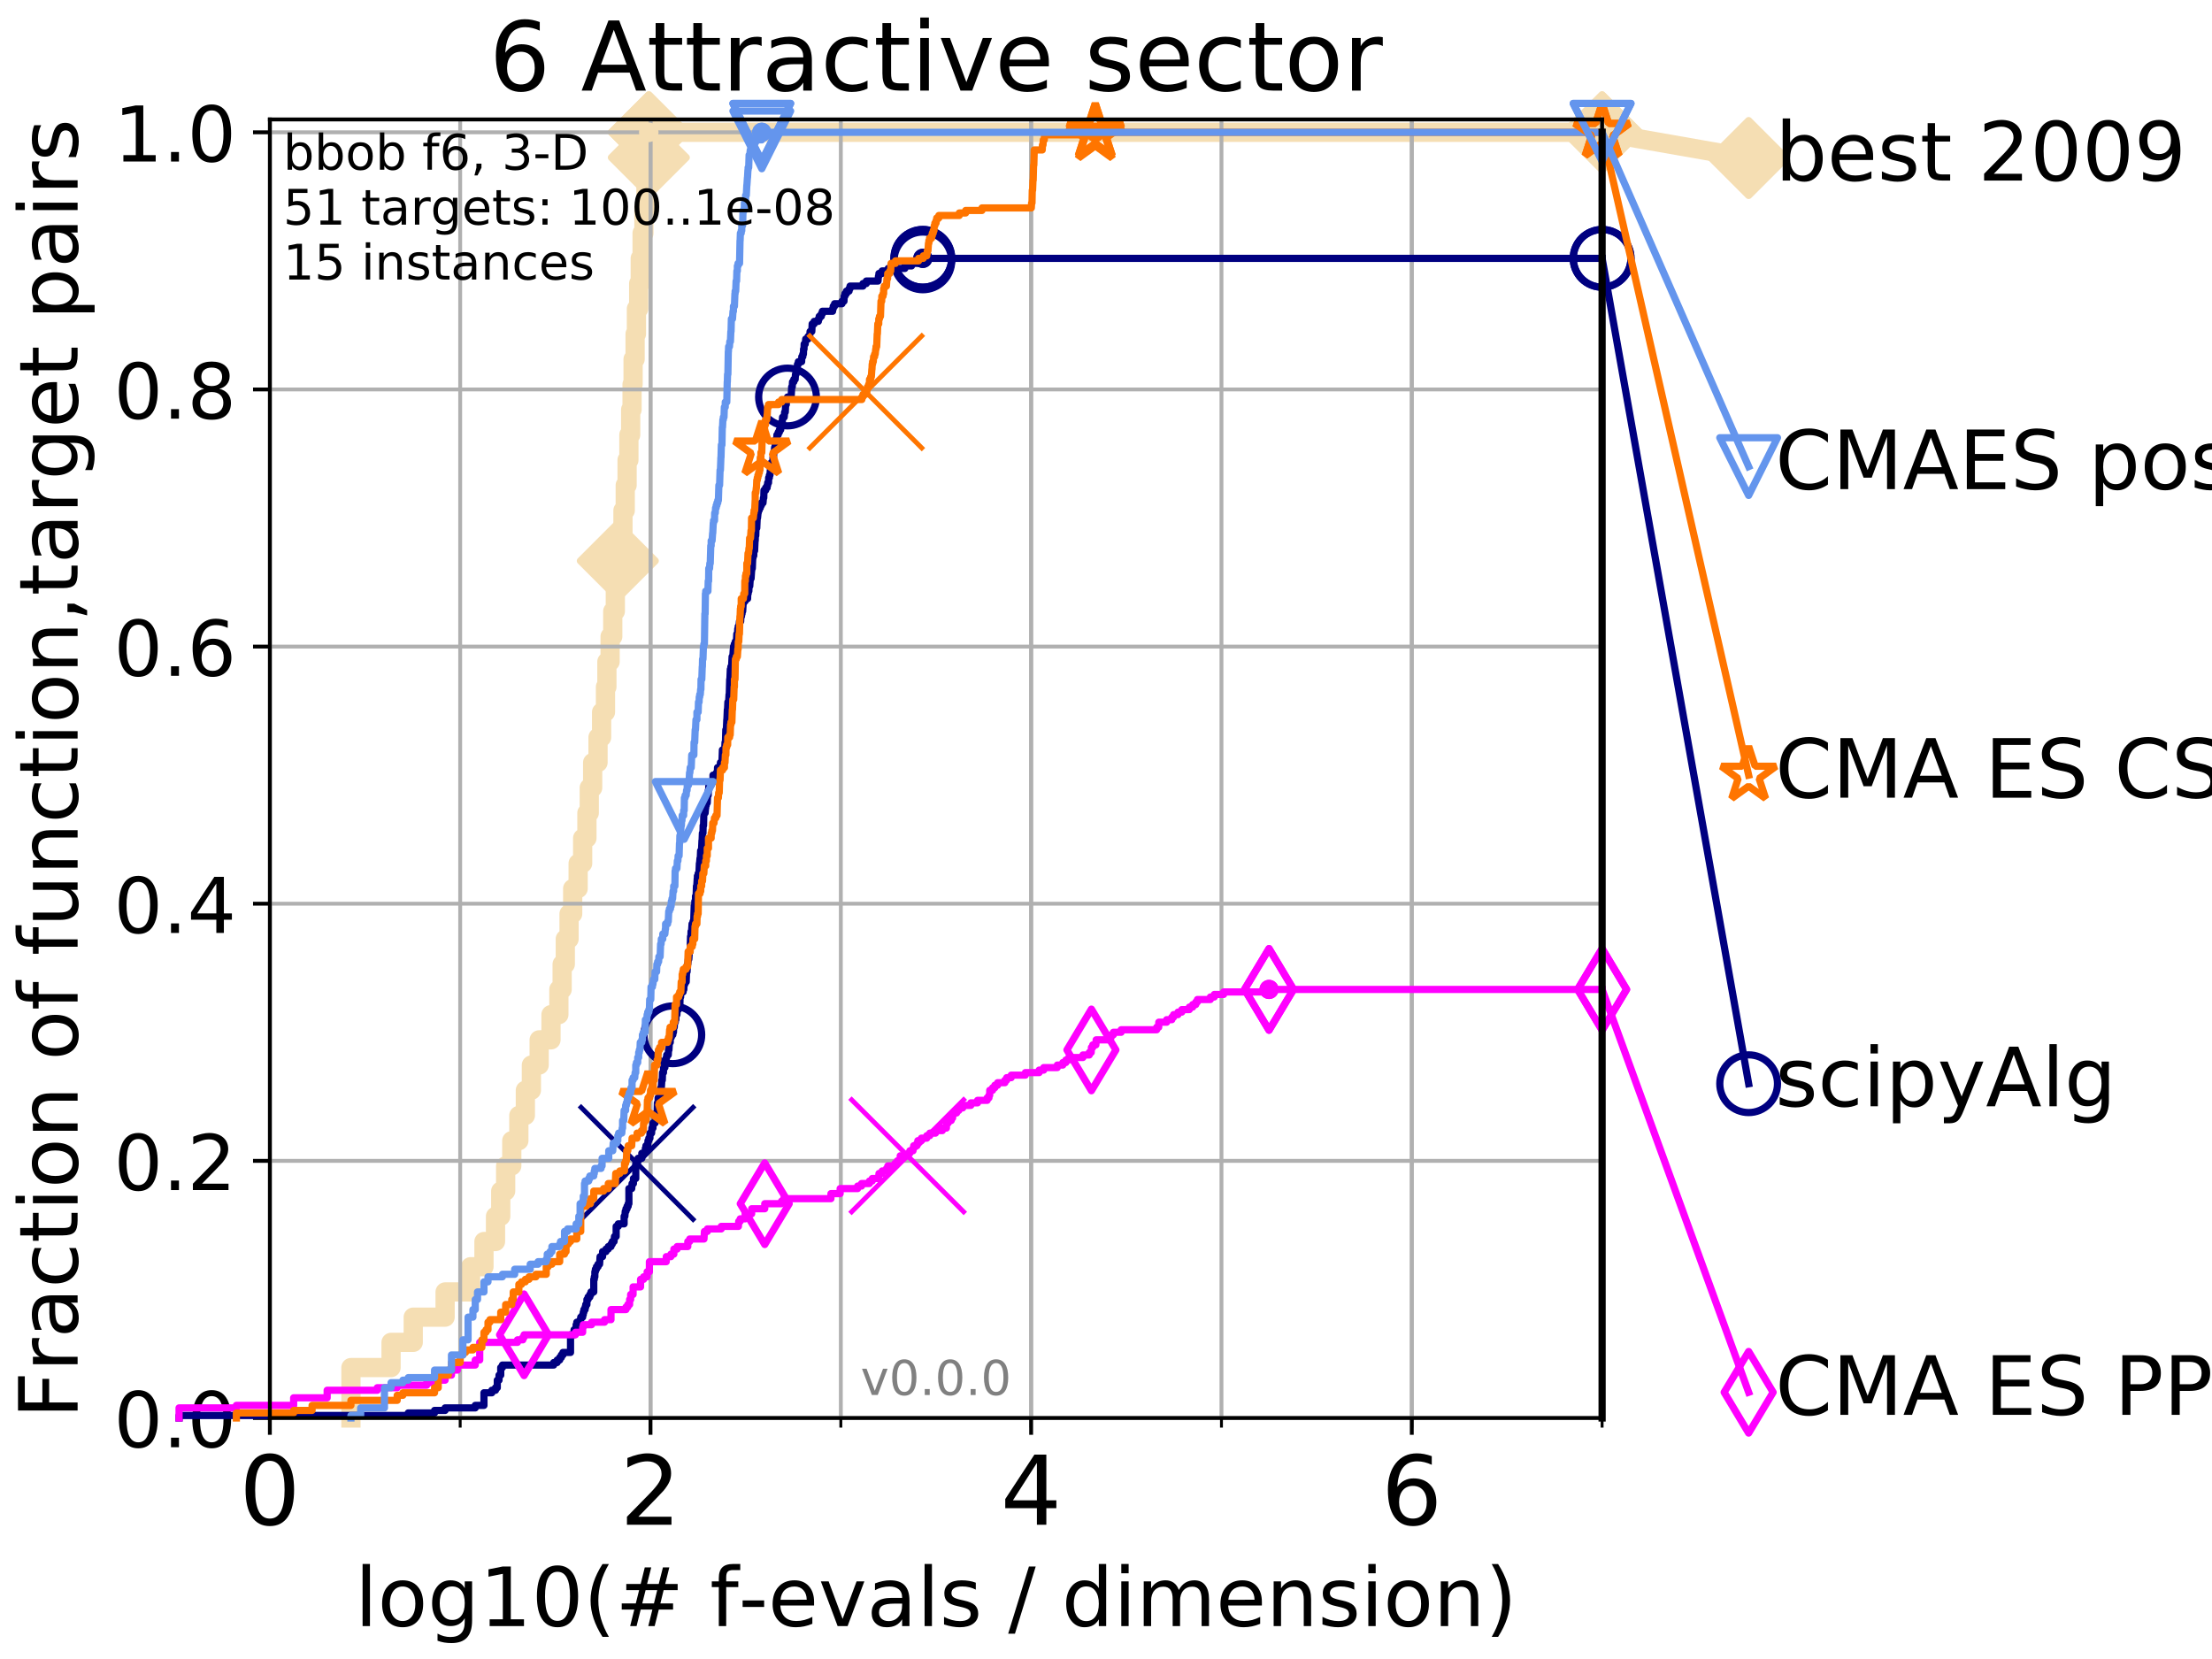 <?xml version="1.0" encoding="utf-8" standalone="no"?>
<!DOCTYPE svg PUBLIC "-//W3C//DTD SVG 1.1//EN"
  "http://www.w3.org/Graphics/SVG/1.1/DTD/svg11.dtd">
<!-- Created with matplotlib (http://matplotlib.org/) -->
<svg height="345pt" version="1.1" viewBox="0 0 460 345" width="460pt" xmlns="http://www.w3.org/2000/svg" xmlns:xlink="http://www.w3.org/1999/xlink">
 <defs>
  <style type="text/css">
*{stroke-linecap:butt;stroke-linejoin:round;}
  </style>
 </defs>
 <g id="figure_1">
  <g id="patch_1">
   <path d="M 0 345.6 
L 460.8 345.6 
L 460.8 0 
L 0 0 
z
" style="fill:#ffffff;"/>
  </g>
  <g id="axes_1">
   <g id="patch_2">
    <path d="M 56.12 294.88 
L 333.168 294.88 
L 333.168 24.84 
L 56.12 24.84 
z
" style="fill:#ffffff;"/>
   </g>
   <g id="line2d_1">
    <path d="M 72.979 294.88 
L 72.979 284.395 
L 81.324 284.395 
L 81.324 279.153 
L 85.935 279.153 
L 85.935 273.91 
L 92.564 273.91 
L 92.564 268.668 
L 97.85 268.668 
L 97.85 263.425 
L 100.643 263.425 
L 100.643 258.183 
L 103.045 258.183 
L 103.045 252.94 
L 104.131 252.94 
L 104.131 247.698 
L 105.153 247.698 
L 105.153 242.455 
L 106.427 242.455 
L 106.427 237.213 
L 107.897 237.213 
L 107.897 231.97 
L 109.251 231.97 
L 109.251 226.728 
L 110.506 226.728 
L 110.506 221.485 
L 112.122 221.485 
L 112.122 216.243 
L 114.582 216.243 
L 114.582 211 
L 116.22 211 
L 116.22 205.758 
L 116.901 205.758 
L 116.901 200.515 
L 117.556 200.515 
L 117.556 195.273 
L 118.341 195.273 
L 118.341 190.03 
L 119.092 190.03 
L 119.092 184.788 
L 120.228 184.788 
L 120.228 179.546 
L 121.165 179.546 
L 121.165 174.303 
L 122.053 174.303 
L 122.053 169.061 
L 122.541 169.061 
L 122.541 163.818 
L 123.247 163.818 
L 123.247 158.576 
L 124.364 158.576 
L 124.364 153.333 
L 125.104 153.333 
L 125.104 148.091 
L 125.913 148.091 
L 125.913 142.848 
L 126.207 142.848 
L 126.207 137.606 
L 126.874 137.606 
L 126.874 132.363 
L 127.426 132.363 
L 127.426 127.121 
L 127.96 127.121 
L 127.96 121.878 
L 128.478 121.878 
L 128.478 116.636 
L 128.815 116.636 
L 128.815 111.393 
L 129.55 111.393 
L 129.55 106.151 
L 130.023 106.151 
L 130.023 100.908 
L 130.408 100.908 
L 130.408 95.666 
L 130.784 95.666 
L 130.784 90.423 
L 131.152 90.423 
L 131.152 85.181 
L 131.441 85.181 
L 131.441 79.938 
L 131.655 79.938 
L 131.655 74.696 
L 132.074 74.696 
L 132.074 69.453 
L 132.348 69.453 
L 132.348 64.211 
L 132.817 64.211 
L 132.817 58.969 
L 133.144 58.969 
L 133.144 53.726 
L 133.529 53.726 
L 133.529 48.484 
L 133.906 48.484 
L 133.906 43.241 
L 134.334 43.241 
L 134.334 37.999 
L 134.753 37.999 
L 134.753 32.756 
L 134.929 32.756 
L 134.929 27.514 
L 333.168 27.514 
" style="fill:none;stroke:#f5deb3;stroke-linecap:square;stroke-width:4;"/>
   </g>
   <g id="line2d_2">
    <defs>
     <path d="M -0 7.778 
L 7.778 0 
L 0 -7.778 
L -7.778 -0 
z
" id="md1b9247cc9" style="stroke:#f5deb3;stroke-linejoin:miter;stroke-width:1.5;"/>
    </defs>
    <g>
     <use style="fill:#f5deb3;stroke:#f5deb3;stroke-linejoin:miter;stroke-width:1.5;" x="128.478" xlink:href="#md1b9247cc9" y="116.636"/>
     <use style="fill:#f5deb3;stroke:#f5deb3;stroke-linejoin:miter;stroke-width:1.5;" x="134.929" xlink:href="#md1b9247cc9" y="32.756"/>
     <use style="fill:#f5deb3;stroke:#f5deb3;stroke-linejoin:miter;stroke-width:1.5;" x="134.929" xlink:href="#md1b9247cc9" y="27.514"/>
     <use style="fill:#f5deb3;stroke:#f5deb3;stroke-linejoin:miter;stroke-width:1.5;" x="134.929" xlink:href="#md1b9247cc9" y="27.514"/>
     <use style="fill:#f5deb3;stroke:#f5deb3;stroke-linejoin:miter;stroke-width:1.5;" x="333.168" xlink:href="#md1b9247cc9" y="27.514"/>
    </g>
   </g>
   <g id="line2d_3">
    <path style="fill:none;stroke:#f5deb3;stroke-linecap:square;stroke-width:4;"/>
    <g/>
   </g>
   <g id="line2d_4">
    <path d="M 333.168 27.514 
L 363.643 32.861 
" style="fill:none;stroke:#f5deb3;stroke-linecap:square;stroke-width:4;"/>
    <g>
     <use style="fill:#f5deb3;stroke:#f5deb3;stroke-linejoin:miter;stroke-width:1.5;" x="333.168" xlink:href="#md1b9247cc9" y="27.514"/>
     <use style="fill:#f5deb3;stroke:#f5deb3;stroke-linejoin:miter;stroke-width:1.5;" x="363.643" xlink:href="#md1b9247cc9" y="32.861"/>
    </g>
   </g>
   <g id="matplotlib.axis_1">
    <g id="xtick_1">
     <g id="line2d_5">
      <path clip-path="url(#pf3dcecc846)" d="M 56.12 294.88 
L 56.12 24.84 
" style="fill:none;stroke:#b0b0b0;stroke-linecap:square;stroke-width:0.8;"/>
     </g>
     <g id="line2d_6">
      <defs>
       <path d="M 0 0 
L 0 3.5 
" id="m730e1cc514" style="stroke:#000000;stroke-width:0.8;"/>
      </defs>
      <g>
       <use style="stroke:#000000;stroke-width:0.8;" x="56.12" xlink:href="#m730e1cc514" y="294.88"/>
      </g>
     </g>
     <g id="text_1">
      <!-- 0 -->
      <defs>
       <path d="M 31.781 66.406 
Q 24.172 66.406 20.328 58.906 
Q 16.5 51.422 16.5 36.375 
Q 16.5 21.391 20.328 13.891 
Q 24.172 6.391 31.781 6.391 
Q 39.453 6.391 43.281 13.891 
Q 47.125 21.391 47.125 36.375 
Q 47.125 51.422 43.281 58.906 
Q 39.453 66.406 31.781 66.406 
z
M 31.781 74.219 
Q 44.047 74.219 50.516 64.516 
Q 56.984 54.828 56.984 36.375 
Q 56.984 17.969 50.516 8.266 
Q 44.047 -1.422 31.781 -1.422 
Q 19.531 -1.422 13.062 8.266 
Q 6.594 17.969 6.594 36.375 
Q 6.594 54.828 13.062 64.516 
Q 19.531 74.219 31.781 74.219 
z
" id="DejaVuSans-30"/>
      </defs>
      <g transform="translate(49.758 317.077)scale(0.2 -0.2)">
       <use xlink:href="#DejaVuSans-30"/>
      </g>
     </g>
    </g>
    <g id="xtick_2">
     <g id="line2d_7">
      <path clip-path="url(#pf3dcecc846)" d="M 135.277 294.88 
L 135.277 24.84 
" style="fill:none;stroke:#b0b0b0;stroke-linecap:square;stroke-width:0.8;"/>
     </g>
     <g id="line2d_8">
      <g>
       <use style="stroke:#000000;stroke-width:0.8;" x="135.277" xlink:href="#m730e1cc514" y="294.88"/>
      </g>
     </g>
     <g id="text_2">
      <!-- 2 -->
      <defs>
       <path d="M 19.188 8.297 
L 53.609 8.297 
L 53.609 0 
L 7.328 0 
L 7.328 8.297 
Q 12.938 14.109 22.625 23.891 
Q 32.328 33.688 34.812 36.531 
Q 39.547 41.844 41.422 45.531 
Q 43.312 49.219 43.312 52.781 
Q 43.312 58.594 39.234 62.25 
Q 35.156 65.922 28.609 65.922 
Q 23.969 65.922 18.812 64.312 
Q 13.672 62.703 7.812 59.422 
L 7.812 69.391 
Q 13.766 71.781 18.938 73 
Q 24.125 74.219 28.422 74.219 
Q 39.75 74.219 46.484 68.547 
Q 53.219 62.891 53.219 53.422 
Q 53.219 48.922 51.531 44.891 
Q 49.859 40.875 45.406 35.406 
Q 44.188 33.984 37.641 27.219 
Q 31.109 20.453 19.188 8.297 
z
" id="DejaVuSans-32"/>
      </defs>
      <g transform="translate(128.914 317.077)scale(0.2 -0.2)">
       <use xlink:href="#DejaVuSans-32"/>
      </g>
     </g>
    </g>
    <g id="xtick_3">
     <g id="line2d_9">
      <path clip-path="url(#pf3dcecc846)" d="M 214.433 294.88 
L 214.433 24.84 
" style="fill:none;stroke:#b0b0b0;stroke-linecap:square;stroke-width:0.8;"/>
     </g>
     <g id="line2d_10">
      <g>
       <use style="stroke:#000000;stroke-width:0.8;" x="214.433" xlink:href="#m730e1cc514" y="294.88"/>
      </g>
     </g>
     <g id="text_3">
      <!-- 4 -->
      <defs>
       <path d="M 37.797 64.312 
L 12.891 25.391 
L 37.797 25.391 
z
M 35.203 72.906 
L 47.609 72.906 
L 47.609 25.391 
L 58.016 25.391 
L 58.016 17.188 
L 47.609 17.188 
L 47.609 0 
L 37.797 0 
L 37.797 17.188 
L 4.891 17.188 
L 4.891 26.703 
z
" id="DejaVuSans-34"/>
      </defs>
      <g transform="translate(208.071 317.077)scale(0.2 -0.2)">
       <use xlink:href="#DejaVuSans-34"/>
      </g>
     </g>
    </g>
    <g id="xtick_4">
     <g id="line2d_11">
      <path clip-path="url(#pf3dcecc846)" d="M 293.59 294.88 
L 293.59 24.84 
" style="fill:none;stroke:#b0b0b0;stroke-linecap:square;stroke-width:0.8;"/>
     </g>
     <g id="line2d_12">
      <g>
       <use style="stroke:#000000;stroke-width:0.8;" x="293.59" xlink:href="#m730e1cc514" y="294.88"/>
      </g>
     </g>
     <g id="text_4">
      <!-- 6 -->
      <defs>
       <path d="M 33.016 40.375 
Q 26.375 40.375 22.484 35.828 
Q 18.609 31.297 18.609 23.391 
Q 18.609 15.531 22.484 10.953 
Q 26.375 6.391 33.016 6.391 
Q 39.656 6.391 43.531 10.953 
Q 47.406 15.531 47.406 23.391 
Q 47.406 31.297 43.531 35.828 
Q 39.656 40.375 33.016 40.375 
z
M 52.594 71.297 
L 52.594 62.312 
Q 48.875 64.062 45.094 64.984 
Q 41.312 65.922 37.594 65.922 
Q 27.828 65.922 22.672 59.328 
Q 17.531 52.734 16.797 39.406 
Q 19.672 43.656 24.016 45.922 
Q 28.375 48.188 33.594 48.188 
Q 44.578 48.188 50.953 41.516 
Q 57.328 34.859 57.328 23.391 
Q 57.328 12.156 50.688 5.359 
Q 44.047 -1.422 33.016 -1.422 
Q 20.359 -1.422 13.672 8.266 
Q 6.984 17.969 6.984 36.375 
Q 6.984 53.656 15.188 63.938 
Q 23.391 74.219 37.203 74.219 
Q 40.922 74.219 44.703 73.484 
Q 48.484 72.75 52.594 71.297 
z
" id="DejaVuSans-36"/>
      </defs>
      <g transform="translate(287.227 317.077)scale(0.2 -0.2)">
       <use xlink:href="#DejaVuSans-36"/>
      </g>
     </g>
    </g>
    <g id="xtick_5">
     <g id="line2d_13">
      <path clip-path="url(#pf3dcecc846)" d="M 56.12 294.88 
L 56.12 24.84 
" style="fill:none;stroke:#b0b0b0;stroke-linecap:square;stroke-width:0.8;"/>
     </g>
     <g id="line2d_14">
      <defs>
       <path d="M 0 0 
L 0 2 
" id="m61a736df29" style="stroke:#000000;stroke-width:0.6;"/>
      </defs>
      <g>
       <use style="stroke:#000000;stroke-width:0.6;" x="56.12" xlink:href="#m61a736df29" y="294.88"/>
      </g>
     </g>
    </g>
    <g id="xtick_6">
     <g id="line2d_15">
      <path clip-path="url(#pf3dcecc846)" d="M 95.698 294.88 
L 95.698 24.84 
" style="fill:none;stroke:#b0b0b0;stroke-linecap:square;stroke-width:0.8;"/>
     </g>
     <g id="line2d_16">
      <g>
       <use style="stroke:#000000;stroke-width:0.6;" x="95.698" xlink:href="#m61a736df29" y="294.88"/>
      </g>
     </g>
    </g>
    <g id="xtick_7">
     <g id="line2d_17">
      <path clip-path="url(#pf3dcecc846)" d="M 135.277 294.88 
L 135.277 24.84 
" style="fill:none;stroke:#b0b0b0;stroke-linecap:square;stroke-width:0.8;"/>
     </g>
     <g id="line2d_18">
      <g>
       <use style="stroke:#000000;stroke-width:0.6;" x="135.277" xlink:href="#m61a736df29" y="294.88"/>
      </g>
     </g>
    </g>
    <g id="xtick_8">
     <g id="line2d_19">
      <path clip-path="url(#pf3dcecc846)" d="M 174.855 294.88 
L 174.855 24.84 
" style="fill:none;stroke:#b0b0b0;stroke-linecap:square;stroke-width:0.8;"/>
     </g>
     <g id="line2d_20">
      <g>
       <use style="stroke:#000000;stroke-width:0.6;" x="174.855" xlink:href="#m61a736df29" y="294.88"/>
      </g>
     </g>
    </g>
    <g id="xtick_9">
     <g id="line2d_21">
      <path clip-path="url(#pf3dcecc846)" d="M 214.433 294.88 
L 214.433 24.84 
" style="fill:none;stroke:#b0b0b0;stroke-linecap:square;stroke-width:0.8;"/>
     </g>
     <g id="line2d_22">
      <g>
       <use style="stroke:#000000;stroke-width:0.6;" x="214.433" xlink:href="#m61a736df29" y="294.88"/>
      </g>
     </g>
    </g>
    <g id="xtick_10">
     <g id="line2d_23">
      <path clip-path="url(#pf3dcecc846)" d="M 254.011 294.88 
L 254.011 24.84 
" style="fill:none;stroke:#b0b0b0;stroke-linecap:square;stroke-width:0.8;"/>
     </g>
     <g id="line2d_24">
      <g>
       <use style="stroke:#000000;stroke-width:0.6;" x="254.011" xlink:href="#m61a736df29" y="294.88"/>
      </g>
     </g>
    </g>
    <g id="xtick_11">
     <g id="line2d_25">
      <path clip-path="url(#pf3dcecc846)" d="M 293.59 294.88 
L 293.59 24.84 
" style="fill:none;stroke:#b0b0b0;stroke-linecap:square;stroke-width:0.8;"/>
     </g>
     <g id="line2d_26">
      <g>
       <use style="stroke:#000000;stroke-width:0.6;" x="293.59" xlink:href="#m61a736df29" y="294.88"/>
      </g>
     </g>
    </g>
    <g id="xtick_12">
     <g id="line2d_27">
      <path clip-path="url(#pf3dcecc846)" d="M 333.168 294.88 
L 333.168 24.84 
" style="fill:none;stroke:#b0b0b0;stroke-linecap:square;stroke-width:0.8;"/>
     </g>
     <g id="line2d_28">
      <g>
       <use style="stroke:#000000;stroke-width:0.6;" x="333.168" xlink:href="#m61a736df29" y="294.88"/>
      </g>
     </g>
    </g>
    <g id="text_5">
     <!-- log10(# f-evals / dimension) -->
     <defs>
      <path d="M 9.422 75.984 
L 18.406 75.984 
L 18.406 0 
L 9.422 0 
z
" id="DejaVuSans-6c"/>
      <path d="M 30.609 48.391 
Q 23.391 48.391 19.188 42.75 
Q 14.984 37.109 14.984 27.297 
Q 14.984 17.484 19.156 11.844 
Q 23.344 6.203 30.609 6.203 
Q 37.797 6.203 41.984 11.859 
Q 46.188 17.531 46.188 27.297 
Q 46.188 37.016 41.984 42.703 
Q 37.797 48.391 30.609 48.391 
z
M 30.609 56 
Q 42.328 56 49.016 48.375 
Q 55.719 40.766 55.719 27.297 
Q 55.719 13.875 49.016 6.219 
Q 42.328 -1.422 30.609 -1.422 
Q 18.844 -1.422 12.172 6.219 
Q 5.516 13.875 5.516 27.297 
Q 5.516 40.766 12.172 48.375 
Q 18.844 56 30.609 56 
z
" id="DejaVuSans-6f"/>
      <path d="M 45.406 27.984 
Q 45.406 37.75 41.375 43.109 
Q 37.359 48.484 30.078 48.484 
Q 22.859 48.484 18.828 43.109 
Q 14.797 37.75 14.797 27.984 
Q 14.797 18.266 18.828 12.891 
Q 22.859 7.516 30.078 7.516 
Q 37.359 7.516 41.375 12.891 
Q 45.406 18.266 45.406 27.984 
z
M 54.391 6.781 
Q 54.391 -7.172 48.188 -13.984 
Q 42 -20.797 29.203 -20.797 
Q 24.469 -20.797 20.266 -20.094 
Q 16.062 -19.391 12.109 -17.922 
L 12.109 -9.188 
Q 16.062 -11.328 19.922 -12.344 
Q 23.781 -13.375 27.781 -13.375 
Q 36.625 -13.375 41.016 -8.766 
Q 45.406 -4.156 45.406 5.172 
L 45.406 9.625 
Q 42.625 4.781 38.281 2.391 
Q 33.938 0 27.875 0 
Q 17.828 0 11.672 7.656 
Q 5.516 15.328 5.516 27.984 
Q 5.516 40.672 11.672 48.328 
Q 17.828 56 27.875 56 
Q 33.938 56 38.281 53.609 
Q 42.625 51.219 45.406 46.391 
L 45.406 54.688 
L 54.391 54.688 
z
" id="DejaVuSans-67"/>
      <path d="M 12.406 8.297 
L 28.516 8.297 
L 28.516 63.922 
L 10.984 60.406 
L 10.984 69.391 
L 28.422 72.906 
L 38.281 72.906 
L 38.281 8.297 
L 54.391 8.297 
L 54.391 0 
L 12.406 0 
z
" id="DejaVuSans-31"/>
      <path d="M 31 75.875 
Q 24.469 64.656 21.281 53.656 
Q 18.109 42.672 18.109 31.391 
Q 18.109 20.125 21.312 9.062 
Q 24.516 -2 31 -13.188 
L 23.188 -13.188 
Q 15.875 -1.703 12.234 9.375 
Q 8.594 20.453 8.594 31.391 
Q 8.594 42.281 12.203 53.312 
Q 15.828 64.359 23.188 75.875 
z
" id="DejaVuSans-28"/>
      <path d="M 51.125 44 
L 36.922 44 
L 32.812 27.688 
L 47.125 27.688 
z
M 43.797 71.781 
L 38.719 51.516 
L 52.984 51.516 
L 58.109 71.781 
L 65.922 71.781 
L 60.891 51.516 
L 76.125 51.516 
L 76.125 44 
L 58.984 44 
L 54.984 27.688 
L 70.516 27.688 
L 70.516 20.219 
L 53.078 20.219 
L 48 0 
L 40.188 0 
L 45.219 20.219 
L 30.906 20.219 
L 25.875 0 
L 18.016 0 
L 23.094 20.219 
L 7.719 20.219 
L 7.719 27.688 
L 24.906 27.688 
L 29 44 
L 13.281 44 
L 13.281 51.516 
L 30.906 51.516 
L 35.891 71.781 
z
" id="DejaVuSans-23"/>
      <path id="DejaVuSans-20"/>
      <path d="M 37.109 75.984 
L 37.109 68.5 
L 28.516 68.5 
Q 23.688 68.5 21.797 66.547 
Q 19.922 64.594 19.922 59.516 
L 19.922 54.688 
L 34.719 54.688 
L 34.719 47.703 
L 19.922 47.703 
L 19.922 0 
L 10.891 0 
L 10.891 47.703 
L 2.297 47.703 
L 2.297 54.688 
L 10.891 54.688 
L 10.891 58.5 
Q 10.891 67.625 15.141 71.797 
Q 19.391 75.984 28.609 75.984 
z
" id="DejaVuSans-66"/>
      <path d="M 4.891 31.391 
L 31.203 31.391 
L 31.203 23.391 
L 4.891 23.391 
z
" id="DejaVuSans-2d"/>
      <path d="M 56.203 29.594 
L 56.203 25.203 
L 14.891 25.203 
Q 15.484 15.922 20.484 11.062 
Q 25.484 6.203 34.422 6.203 
Q 39.594 6.203 44.453 7.469 
Q 49.312 8.734 54.109 11.281 
L 54.109 2.781 
Q 49.266 0.734 44.188 -0.344 
Q 39.109 -1.422 33.891 -1.422 
Q 20.797 -1.422 13.156 6.188 
Q 5.516 13.812 5.516 26.812 
Q 5.516 40.234 12.766 48.109 
Q 20.016 56 32.328 56 
Q 43.359 56 49.781 48.891 
Q 56.203 41.797 56.203 29.594 
z
M 47.219 32.234 
Q 47.125 39.594 43.094 43.984 
Q 39.062 48.391 32.422 48.391 
Q 24.906 48.391 20.391 44.141 
Q 15.875 39.891 15.188 32.172 
z
" id="DejaVuSans-65"/>
      <path d="M 2.984 54.688 
L 12.5 54.688 
L 29.594 8.797 
L 46.688 54.688 
L 56.203 54.688 
L 35.688 0 
L 23.484 0 
z
" id="DejaVuSans-76"/>
      <path d="M 34.281 27.484 
Q 23.391 27.484 19.188 25 
Q 14.984 22.516 14.984 16.5 
Q 14.984 11.719 18.141 8.906 
Q 21.297 6.109 26.703 6.109 
Q 34.188 6.109 38.703 11.406 
Q 43.219 16.703 43.219 25.484 
L 43.219 27.484 
z
M 52.203 31.203 
L 52.203 0 
L 43.219 0 
L 43.219 8.297 
Q 40.141 3.328 35.547 0.953 
Q 30.953 -1.422 24.312 -1.422 
Q 15.922 -1.422 10.953 3.297 
Q 6 8.016 6 15.922 
Q 6 25.141 12.172 29.828 
Q 18.359 34.516 30.609 34.516 
L 43.219 34.516 
L 43.219 35.406 
Q 43.219 41.609 39.141 45 
Q 35.062 48.391 27.688 48.391 
Q 23 48.391 18.547 47.266 
Q 14.109 46.141 10.016 43.891 
L 10.016 52.203 
Q 14.938 54.109 19.578 55.047 
Q 24.219 56 28.609 56 
Q 40.484 56 46.344 49.844 
Q 52.203 43.703 52.203 31.203 
z
" id="DejaVuSans-61"/>
      <path d="M 44.281 53.078 
L 44.281 44.578 
Q 40.484 46.531 36.375 47.5 
Q 32.281 48.484 27.875 48.484 
Q 21.188 48.484 17.844 46.438 
Q 14.5 44.391 14.5 40.281 
Q 14.5 37.156 16.891 35.375 
Q 19.281 33.594 26.516 31.984 
L 29.594 31.297 
Q 39.156 29.25 43.188 25.516 
Q 47.219 21.781 47.219 15.094 
Q 47.219 7.469 41.188 3.016 
Q 35.156 -1.422 24.609 -1.422 
Q 20.219 -1.422 15.453 -0.562 
Q 10.688 0.297 5.422 2 
L 5.422 11.281 
Q 10.406 8.688 15.234 7.391 
Q 20.062 6.109 24.812 6.109 
Q 31.156 6.109 34.562 8.281 
Q 37.984 10.453 37.984 14.406 
Q 37.984 18.062 35.516 20.016 
Q 33.062 21.969 24.703 23.781 
L 21.578 24.516 
Q 13.234 26.266 9.516 29.906 
Q 5.812 33.547 5.812 39.891 
Q 5.812 47.609 11.281 51.797 
Q 16.75 56 26.812 56 
Q 31.781 56 36.172 55.266 
Q 40.578 54.547 44.281 53.078 
z
" id="DejaVuSans-73"/>
      <path d="M 25.391 72.906 
L 33.688 72.906 
L 8.297 -9.281 
L 0 -9.281 
z
" id="DejaVuSans-2f"/>
      <path d="M 45.406 46.391 
L 45.406 75.984 
L 54.391 75.984 
L 54.391 0 
L 45.406 0 
L 45.406 8.203 
Q 42.578 3.328 38.25 0.953 
Q 33.938 -1.422 27.875 -1.422 
Q 17.969 -1.422 11.734 6.484 
Q 5.516 14.406 5.516 27.297 
Q 5.516 40.188 11.734 48.094 
Q 17.969 56 27.875 56 
Q 33.938 56 38.25 53.625 
Q 42.578 51.266 45.406 46.391 
z
M 14.797 27.297 
Q 14.797 17.391 18.875 11.75 
Q 22.953 6.109 30.078 6.109 
Q 37.203 6.109 41.297 11.75 
Q 45.406 17.391 45.406 27.297 
Q 45.406 37.203 41.297 42.844 
Q 37.203 48.484 30.078 48.484 
Q 22.953 48.484 18.875 42.844 
Q 14.797 37.203 14.797 27.297 
z
" id="DejaVuSans-64"/>
      <path d="M 9.422 54.688 
L 18.406 54.688 
L 18.406 0 
L 9.422 0 
z
M 9.422 75.984 
L 18.406 75.984 
L 18.406 64.594 
L 9.422 64.594 
z
" id="DejaVuSans-69"/>
      <path d="M 52 44.188 
Q 55.375 50.25 60.062 53.125 
Q 64.75 56 71.094 56 
Q 79.641 56 84.281 50.016 
Q 88.922 44.047 88.922 33.016 
L 88.922 0 
L 79.891 0 
L 79.891 32.719 
Q 79.891 40.578 77.094 44.375 
Q 74.312 48.188 68.609 48.188 
Q 61.625 48.188 57.562 43.547 
Q 53.516 38.922 53.516 30.906 
L 53.516 0 
L 44.484 0 
L 44.484 32.719 
Q 44.484 40.625 41.703 44.406 
Q 38.922 48.188 33.109 48.188 
Q 26.219 48.188 22.156 43.531 
Q 18.109 38.875 18.109 30.906 
L 18.109 0 
L 9.078 0 
L 9.078 54.688 
L 18.109 54.688 
L 18.109 46.188 
Q 21.188 51.219 25.484 53.609 
Q 29.781 56 35.688 56 
Q 41.656 56 45.828 52.969 
Q 50 49.953 52 44.188 
z
" id="DejaVuSans-6d"/>
      <path d="M 54.891 33.016 
L 54.891 0 
L 45.906 0 
L 45.906 32.719 
Q 45.906 40.484 42.875 44.328 
Q 39.844 48.188 33.797 48.188 
Q 26.516 48.188 22.312 43.547 
Q 18.109 38.922 18.109 30.906 
L 18.109 0 
L 9.078 0 
L 9.078 54.688 
L 18.109 54.688 
L 18.109 46.188 
Q 21.344 51.125 25.703 53.562 
Q 30.078 56 35.797 56 
Q 45.219 56 50.047 50.172 
Q 54.891 44.344 54.891 33.016 
z
" id="DejaVuSans-6e"/>
      <path d="M 8.016 75.875 
L 15.828 75.875 
Q 23.141 64.359 26.781 53.312 
Q 30.422 42.281 30.422 31.391 
Q 30.422 20.453 26.781 9.375 
Q 23.141 -1.703 15.828 -13.188 
L 8.016 -13.188 
Q 14.5 -2 17.703 9.062 
Q 20.906 20.125 20.906 31.391 
Q 20.906 42.672 17.703 53.656 
Q 14.5 64.656 8.016 75.875 
z
" id="DejaVuSans-29"/>
     </defs>
     <g transform="translate(73.803 338.154)scale(0.17 -0.17)">
      <use xlink:href="#DejaVuSans-6c"/>
      <use x="27.783" xlink:href="#DejaVuSans-6f"/>
      <use x="88.965" xlink:href="#DejaVuSans-67"/>
      <use x="152.441" xlink:href="#DejaVuSans-31"/>
      <use x="216.064" xlink:href="#DejaVuSans-30"/>
      <use x="279.688" xlink:href="#DejaVuSans-28"/>
      <use x="318.701" xlink:href="#DejaVuSans-23"/>
      <use x="402.49" xlink:href="#DejaVuSans-20"/>
      <use x="434.277" xlink:href="#DejaVuSans-66"/>
      <use x="469.404" xlink:href="#DejaVuSans-2d"/>
      <use x="505.488" xlink:href="#DejaVuSans-65"/>
      <use x="567.012" xlink:href="#DejaVuSans-76"/>
      <use x="626.191" xlink:href="#DejaVuSans-61"/>
      <use x="687.471" xlink:href="#DejaVuSans-6c"/>
      <use x="715.254" xlink:href="#DejaVuSans-73"/>
      <use x="767.354" xlink:href="#DejaVuSans-20"/>
      <use x="799.141" xlink:href="#DejaVuSans-2f"/>
      <use x="832.832" xlink:href="#DejaVuSans-20"/>
      <use x="864.619" xlink:href="#DejaVuSans-64"/>
      <use x="928.096" xlink:href="#DejaVuSans-69"/>
      <use x="955.879" xlink:href="#DejaVuSans-6d"/>
      <use x="1053.291" xlink:href="#DejaVuSans-65"/>
      <use x="1114.814" xlink:href="#DejaVuSans-6e"/>
      <use x="1178.193" xlink:href="#DejaVuSans-73"/>
      <use x="1230.293" xlink:href="#DejaVuSans-69"/>
      <use x="1258.076" xlink:href="#DejaVuSans-6f"/>
      <use x="1319.258" xlink:href="#DejaVuSans-6e"/>
      <use x="1382.637" xlink:href="#DejaVuSans-29"/>
     </g>
    </g>
   </g>
   <g id="matplotlib.axis_2">
    <g id="ytick_1">
     <g id="line2d_29">
      <path clip-path="url(#pf3dcecc846)" d="M 56.12 294.88 
L 333.168 294.88 
" style="fill:none;stroke:#b0b0b0;stroke-linecap:square;stroke-width:0.8;"/>
     </g>
     <g id="line2d_30">
      <defs>
       <path d="M 0 0 
L -3.5 0 
" id="m2384fdb8da" style="stroke:#000000;stroke-width:0.8;"/>
      </defs>
      <g>
       <use style="stroke:#000000;stroke-width:0.8;" x="56.12" xlink:href="#m2384fdb8da" y="294.88"/>
      </g>
     </g>
     <g id="text_6">
      <!-- 0.0 -->
      <defs>
       <path d="M 10.688 12.406 
L 21 12.406 
L 21 0 
L 10.688 0 
z
" id="DejaVuSans-2e"/>
      </defs>
      <g transform="translate(23.675 300.959)scale(0.16 -0.16)">
       <use xlink:href="#DejaVuSans-30"/>
       <use x="63.623" xlink:href="#DejaVuSans-2e"/>
       <use x="95.41" xlink:href="#DejaVuSans-30"/>
      </g>
     </g>
    </g>
    <g id="ytick_2">
     <g id="line2d_31">
      <path clip-path="url(#pf3dcecc846)" d="M 56.12 241.407 
L 333.168 241.407 
" style="fill:none;stroke:#b0b0b0;stroke-linecap:square;stroke-width:0.8;"/>
     </g>
     <g id="line2d_32">
      <g>
       <use style="stroke:#000000;stroke-width:0.8;" x="56.12" xlink:href="#m2384fdb8da" y="241.407"/>
      </g>
     </g>
     <g id="text_7">
      <!-- 0.2 -->
      <g transform="translate(23.675 247.485)scale(0.16 -0.16)">
       <use xlink:href="#DejaVuSans-30"/>
       <use x="63.623" xlink:href="#DejaVuSans-2e"/>
       <use x="95.41" xlink:href="#DejaVuSans-32"/>
      </g>
     </g>
    </g>
    <g id="ytick_3">
     <g id="line2d_33">
      <path clip-path="url(#pf3dcecc846)" d="M 56.12 187.933 
L 333.168 187.933 
" style="fill:none;stroke:#b0b0b0;stroke-linecap:square;stroke-width:0.8;"/>
     </g>
     <g id="line2d_34">
      <g>
       <use style="stroke:#000000;stroke-width:0.8;" x="56.12" xlink:href="#m2384fdb8da" y="187.933"/>
      </g>
     </g>
     <g id="text_8">
      <!-- 0.4 -->
      <g transform="translate(23.675 194.012)scale(0.16 -0.16)">
       <use xlink:href="#DejaVuSans-30"/>
       <use x="63.623" xlink:href="#DejaVuSans-2e"/>
       <use x="95.41" xlink:href="#DejaVuSans-34"/>
      </g>
     </g>
    </g>
    <g id="ytick_4">
     <g id="line2d_35">
      <path clip-path="url(#pf3dcecc846)" d="M 56.12 134.46 
L 333.168 134.46 
" style="fill:none;stroke:#b0b0b0;stroke-linecap:square;stroke-width:0.8;"/>
     </g>
     <g id="line2d_36">
      <g>
       <use style="stroke:#000000;stroke-width:0.8;" x="56.12" xlink:href="#m2384fdb8da" y="134.46"/>
      </g>
     </g>
     <g id="text_9">
      <!-- 0.6 -->
      <g transform="translate(23.675 140.539)scale(0.16 -0.16)">
       <use xlink:href="#DejaVuSans-30"/>
       <use x="63.623" xlink:href="#DejaVuSans-2e"/>
       <use x="95.41" xlink:href="#DejaVuSans-36"/>
      </g>
     </g>
    </g>
    <g id="ytick_5">
     <g id="line2d_37">
      <path clip-path="url(#pf3dcecc846)" d="M 56.12 80.987 
L 333.168 80.987 
" style="fill:none;stroke:#b0b0b0;stroke-linecap:square;stroke-width:0.8;"/>
     </g>
     <g id="line2d_38">
      <g>
       <use style="stroke:#000000;stroke-width:0.8;" x="56.12" xlink:href="#m2384fdb8da" y="80.987"/>
      </g>
     </g>
     <g id="text_10">
      <!-- 0.8 -->
      <defs>
       <path d="M 31.781 34.625 
Q 24.75 34.625 20.719 30.859 
Q 16.703 27.094 16.703 20.516 
Q 16.703 13.922 20.719 10.156 
Q 24.75 6.391 31.781 6.391 
Q 38.812 6.391 42.859 10.172 
Q 46.922 13.969 46.922 20.516 
Q 46.922 27.094 42.891 30.859 
Q 38.875 34.625 31.781 34.625 
z
M 21.922 38.812 
Q 15.578 40.375 12.031 44.719 
Q 8.5 49.078 8.5 55.328 
Q 8.5 64.062 14.719 69.141 
Q 20.953 74.219 31.781 74.219 
Q 42.672 74.219 48.875 69.141 
Q 55.078 64.062 55.078 55.328 
Q 55.078 49.078 51.531 44.719 
Q 48 40.375 41.703 38.812 
Q 48.828 37.156 52.797 32.312 
Q 56.781 27.484 56.781 20.516 
Q 56.781 9.906 50.312 4.234 
Q 43.844 -1.422 31.781 -1.422 
Q 19.734 -1.422 13.25 4.234 
Q 6.781 9.906 6.781 20.516 
Q 6.781 27.484 10.781 32.312 
Q 14.797 37.156 21.922 38.812 
z
M 18.312 54.391 
Q 18.312 48.734 21.844 45.562 
Q 25.391 42.391 31.781 42.391 
Q 38.141 42.391 41.719 45.562 
Q 45.312 48.734 45.312 54.391 
Q 45.312 60.062 41.719 63.234 
Q 38.141 66.406 31.781 66.406 
Q 25.391 66.406 21.844 63.234 
Q 18.312 60.062 18.312 54.391 
z
" id="DejaVuSans-38"/>
      </defs>
      <g transform="translate(23.675 87.066)scale(0.16 -0.16)">
       <use xlink:href="#DejaVuSans-30"/>
       <use x="63.623" xlink:href="#DejaVuSans-2e"/>
       <use x="95.41" xlink:href="#DejaVuSans-38"/>
      </g>
     </g>
    </g>
    <g id="ytick_6">
     <g id="line2d_39">
      <path clip-path="url(#pf3dcecc846)" d="M 56.12 27.514 
L 333.168 27.514 
" style="fill:none;stroke:#b0b0b0;stroke-linecap:square;stroke-width:0.8;"/>
     </g>
     <g id="line2d_40">
      <g>
       <use style="stroke:#000000;stroke-width:0.8;" x="56.12" xlink:href="#m2384fdb8da" y="27.514"/>
      </g>
     </g>
     <g id="text_11">
      <!-- 1.0 -->
      <g transform="translate(23.675 33.592)scale(0.16 -0.16)">
       <use xlink:href="#DejaVuSans-31"/>
       <use x="63.623" xlink:href="#DejaVuSans-2e"/>
       <use x="95.41" xlink:href="#DejaVuSans-30"/>
      </g>
     </g>
    </g>
    <g id="text_12">
     <!-- Fraction of function,target pairs -->
     <defs>
      <path d="M 9.812 72.906 
L 51.703 72.906 
L 51.703 64.594 
L 19.672 64.594 
L 19.672 43.109 
L 48.578 43.109 
L 48.578 34.812 
L 19.672 34.812 
L 19.672 0 
L 9.812 0 
z
" id="DejaVuSans-46"/>
      <path d="M 41.109 46.297 
Q 39.594 47.172 37.812 47.578 
Q 36.031 48 33.891 48 
Q 26.266 48 22.188 43.047 
Q 18.109 38.094 18.109 28.812 
L 18.109 0 
L 9.078 0 
L 9.078 54.688 
L 18.109 54.688 
L 18.109 46.188 
Q 20.953 51.172 25.484 53.578 
Q 30.031 56 36.531 56 
Q 37.453 56 38.578 55.875 
Q 39.703 55.766 41.062 55.516 
z
" id="DejaVuSans-72"/>
      <path d="M 48.781 52.594 
L 48.781 44.188 
Q 44.969 46.297 41.141 47.344 
Q 37.312 48.391 33.406 48.391 
Q 24.656 48.391 19.812 42.844 
Q 14.984 37.312 14.984 27.297 
Q 14.984 17.281 19.812 11.734 
Q 24.656 6.203 33.406 6.203 
Q 37.312 6.203 41.141 7.25 
Q 44.969 8.297 48.781 10.406 
L 48.781 2.094 
Q 45.016 0.344 40.984 -0.531 
Q 36.969 -1.422 32.422 -1.422 
Q 20.062 -1.422 12.781 6.344 
Q 5.516 14.109 5.516 27.297 
Q 5.516 40.672 12.859 48.328 
Q 20.219 56 33.016 56 
Q 37.156 56 41.109 55.141 
Q 45.062 54.297 48.781 52.594 
z
" id="DejaVuSans-63"/>
      <path d="M 18.312 70.219 
L 18.312 54.688 
L 36.812 54.688 
L 36.812 47.703 
L 18.312 47.703 
L 18.312 18.016 
Q 18.312 11.328 20.141 9.422 
Q 21.969 7.516 27.594 7.516 
L 36.812 7.516 
L 36.812 0 
L 27.594 0 
Q 17.188 0 13.234 3.875 
Q 9.281 7.766 9.281 18.016 
L 9.281 47.703 
L 2.688 47.703 
L 2.688 54.688 
L 9.281 54.688 
L 9.281 70.219 
z
" id="DejaVuSans-74"/>
      <path d="M 8.5 21.578 
L 8.5 54.688 
L 17.484 54.688 
L 17.484 21.922 
Q 17.484 14.156 20.5 10.266 
Q 23.531 6.391 29.594 6.391 
Q 36.859 6.391 41.078 11.031 
Q 45.312 15.672 45.312 23.688 
L 45.312 54.688 
L 54.297 54.688 
L 54.297 0 
L 45.312 0 
L 45.312 8.406 
Q 42.047 3.422 37.719 1 
Q 33.406 -1.422 27.688 -1.422 
Q 18.266 -1.422 13.375 4.438 
Q 8.5 10.297 8.5 21.578 
z
M 31.109 56 
z
" id="DejaVuSans-75"/>
      <path d="M 11.719 12.406 
L 22.016 12.406 
L 22.016 4 
L 14.016 -11.625 
L 7.719 -11.625 
L 11.719 4 
z
" id="DejaVuSans-2c"/>
      <path d="M 18.109 8.203 
L 18.109 -20.797 
L 9.078 -20.797 
L 9.078 54.688 
L 18.109 54.688 
L 18.109 46.391 
Q 20.953 51.266 25.266 53.625 
Q 29.594 56 35.594 56 
Q 45.562 56 51.781 48.094 
Q 58.016 40.188 58.016 27.297 
Q 58.016 14.406 51.781 6.484 
Q 45.562 -1.422 35.594 -1.422 
Q 29.594 -1.422 25.266 0.953 
Q 20.953 3.328 18.109 8.203 
z
M 48.688 27.297 
Q 48.688 37.203 44.609 42.844 
Q 40.531 48.484 33.406 48.484 
Q 26.266 48.484 22.188 42.844 
Q 18.109 37.203 18.109 27.297 
Q 18.109 17.391 22.188 11.75 
Q 26.266 6.109 33.406 6.109 
Q 40.531 6.109 44.609 11.75 
Q 48.688 17.391 48.688 27.297 
z
" id="DejaVuSans-70"/>
     </defs>
     <g transform="translate(16.14 294.999)rotate(-90)scale(0.17 -0.17)">
      <use xlink:href="#DejaVuSans-46"/>
      <use x="57.41" xlink:href="#DejaVuSans-72"/>
      <use x="98.523" xlink:href="#DejaVuSans-61"/>
      <use x="159.803" xlink:href="#DejaVuSans-63"/>
      <use x="214.783" xlink:href="#DejaVuSans-74"/>
      <use x="253.992" xlink:href="#DejaVuSans-69"/>
      <use x="281.775" xlink:href="#DejaVuSans-6f"/>
      <use x="342.957" xlink:href="#DejaVuSans-6e"/>
      <use x="406.336" xlink:href="#DejaVuSans-20"/>
      <use x="438.123" xlink:href="#DejaVuSans-6f"/>
      <use x="499.305" xlink:href="#DejaVuSans-66"/>
      <use x="534.51" xlink:href="#DejaVuSans-20"/>
      <use x="566.297" xlink:href="#DejaVuSans-66"/>
      <use x="601.502" xlink:href="#DejaVuSans-75"/>
      <use x="664.881" xlink:href="#DejaVuSans-6e"/>
      <use x="728.26" xlink:href="#DejaVuSans-63"/>
      <use x="783.24" xlink:href="#DejaVuSans-74"/>
      <use x="822.449" xlink:href="#DejaVuSans-69"/>
      <use x="850.232" xlink:href="#DejaVuSans-6f"/>
      <use x="911.414" xlink:href="#DejaVuSans-6e"/>
      <use x="974.793" xlink:href="#DejaVuSans-2c"/>
      <use x="1006.58" xlink:href="#DejaVuSans-74"/>
      <use x="1045.789" xlink:href="#DejaVuSans-61"/>
      <use x="1107.068" xlink:href="#DejaVuSans-72"/>
      <use x="1148.166" xlink:href="#DejaVuSans-67"/>
      <use x="1211.643" xlink:href="#DejaVuSans-65"/>
      <use x="1273.166" xlink:href="#DejaVuSans-74"/>
      <use x="1312.375" xlink:href="#DejaVuSans-20"/>
      <use x="1344.162" xlink:href="#DejaVuSans-70"/>
      <use x="1407.639" xlink:href="#DejaVuSans-61"/>
      <use x="1468.918" xlink:href="#DejaVuSans-69"/>
      <use x="1496.701" xlink:href="#DejaVuSans-72"/>
      <use x="1537.814" xlink:href="#DejaVuSans-73"/>
     </g>
    </g>
   </g>
   <g id="line2d_41">
    <defs>
     <path d="M 0 1.5 
C 0.398 1.5 0.779 1.342 1.061 1.061 
C 1.342 0.779 1.5 0.398 1.5 0 
C 1.5 -0.398 1.342 -0.779 1.061 -1.061 
C 0.779 -1.342 0.398 -1.5 0 -1.5 
C -0.398 -1.5 -0.779 -1.342 -1.061 -1.061 
C -1.342 -0.779 -1.5 -0.398 -1.5 0 
C -1.5 0.398 -1.342 0.779 -1.061 1.061 
C -0.779 1.342 -0.398 1.5 0 1.5 
z
" id="me046ea9fcd" style="stroke:#f5deb3;"/>
    </defs>
    <g>
     <use style="fill:#f5deb3;stroke:#f5deb3;" x="134.929" xlink:href="#me046ea9fcd" y="27.514"/>
     <use style="fill:#f5deb3;stroke:#f5deb3;" x="134.929" xlink:href="#me046ea9fcd" y="27.514"/>
    </g>
   </g>
   <g id="line2d_42">
    <defs>
     <path d="M 0 1.5 
C 0.398 1.5 0.779 1.342 1.061 1.061 
C 1.342 0.779 1.5 0.398 1.5 0 
C 1.5 -0.398 1.342 -0.779 1.061 -1.061 
C 0.779 -1.342 0.398 -1.5 0 -1.5 
C -0.398 -1.5 -0.779 -1.342 -1.061 -1.061 
C -1.342 -0.779 -1.5 -0.398 -1.5 0 
C -1.5 0.398 -1.342 0.779 -1.061 1.061 
C -0.779 1.342 -0.398 1.5 0 1.5 
z
" id="m086e92c74a" style="stroke:#000080;"/>
    </defs>
    <g>
     <use style="fill:#000080;stroke:#000080;" x="191.908" xlink:href="#m086e92c74a" y="53.726"/>
     <use style="fill:#000080;stroke:#000080;" x="191.908" xlink:href="#m086e92c74a" y="53.726"/>
    </g>
   </g>
   <g id="line2d_43">
    <path d="M 37.236 294.88 
L 37.236 294.356 
L 84.893 294.356 
L 84.893 293.832 
L 90.367 293.832 
L 90.367 293.307 
L 92.564 293.307 
L 92.564 292.783 
L 98.832 292.783 
L 98.832 292.259 
L 100.643 292.259 
L 100.643 289.638 
L 102.281 289.638 
L 102.281 289.113 
L 103.045 289.113 
L 103.045 288.589 
L 103.415 288.589 
L 103.415 287.016 
L 103.777 287.016 
L 103.777 285.968 
L 104.131 285.968 
L 104.131 284.395 
L 104.479 284.395 
L 104.479 283.871 
L 115.146 283.871 
L 115.146 283.347 
L 115.869 283.347 
L 115.869 282.822 
L 116.393 282.822 
L 116.393 282.298 
L 116.733 282.298 
L 116.733 281.774 
L 117.067 281.774 
L 117.067 281.25 
L 118.645 281.25 
L 118.645 277.58 
L 119.383 277.58 
L 119.383 276.531 
L 119.811 276.531 
L 119.811 275.483 
L 119.951 275.483 
L 119.951 274.959 
L 120.636 274.959 
L 120.636 274.434 
L 120.77 274.434 
L 120.77 273.91 
L 121.165 273.91 
L 121.165 273.386 
L 121.295 273.386 
L 121.295 272.862 
L 121.424 272.862 
L 121.424 272.337 
L 121.678 272.337 
L 121.678 271.813 
L 121.804 271.813 
L 121.804 271.289 
L 122.053 271.289 
L 122.053 270.24 
L 122.299 270.24 
L 122.299 269.716 
L 122.661 269.716 
L 122.661 269.192 
L 122.898 269.192 
L 122.898 268.668 
L 123.477 268.668 
L 123.477 266.046 
L 123.59 266.046 
L 123.59 265.522 
L 123.703 265.522 
L 123.703 264.474 
L 123.815 264.474 
L 123.815 263.949 
L 124.036 263.949 
L 124.036 263.425 
L 124.364 263.425 
L 124.364 262.901 
L 124.685 262.901 
L 124.791 261.328 
L 125.31 261.328 
L 125.31 260.28 
L 126.012 260.28 
L 126.012 259.755 
L 126.496 259.755 
L 126.496 259.231 
L 127.06 259.231 
L 127.06 258.707 
L 127.335 258.707 
L 127.335 258.183 
L 127.695 258.183 
L 127.784 257.134 
L 128.134 257.134 
L 128.134 255.037 
L 128.563 255.037 
L 128.563 254.513 
L 129.788 254.513 
L 129.788 252.94 
L 129.945 252.94 
L 130.023 251.892 
L 130.178 251.892 
L 130.178 251.367 
L 130.408 251.367 
L 130.408 250.843 
L 130.635 250.843 
L 130.635 250.319 
L 130.784 250.319 
L 130.784 247.173 
L 131.369 247.173 
L 131.441 246.125 
L 131.725 246.125 
L 131.725 245.076 
L 132.211 245.076 
L 132.211 241.931 
L 132.55 241.931 
L 132.55 241.407 
L 132.684 241.407 
L 132.684 240.882 
L 133.466 240.882 
L 133.466 239.834 
L 134.152 239.834 
L 134.213 238.785 
L 134.334 238.785 
L 134.334 238.261 
L 134.694 238.261 
L 134.753 237.213 
L 134.929 237.213 
L 134.929 236.689 
L 135.162 236.689 
L 135.162 235.64 
L 135.504 235.64 
L 135.561 234.592 
L 135.785 234.592 
L 135.785 233.543 
L 136.224 233.543 
L 136.332 231.97 
L 136.44 231.97 
L 136.44 231.446 
L 136.652 231.446 
L 136.705 229.349 
L 136.863 229.349 
L 136.863 228.301 
L 137.377 228.301 
L 137.428 226.204 
L 137.529 226.204 
L 137.629 224.631 
L 137.729 224.631 
L 137.778 223.058 
L 137.975 223.058 
L 137.975 222.01 
L 138.267 222.01 
L 138.363 220.961 
L 138.506 220.961 
L 138.553 219.913 
L 138.648 219.913 
L 138.648 219.388 
L 138.974 219.388 
L 139.02 218.34 
L 139.112 218.34 
L 139.204 216.767 
L 139.385 216.767 
L 139.385 215.719 
L 139.609 215.719 
L 139.609 215.194 
L 139.918 215.194 
L 139.918 214.67 
L 140.049 214.67 
L 140.092 213.622 
L 140.221 213.622 
L 140.264 212.573 
L 140.435 212.573 
L 140.435 212.049 
L 140.562 212.049 
L 140.562 211 
L 140.771 211 
L 140.813 209.952 
L 141.101 209.952 
L 141.101 208.903 
L 141.384 208.903 
L 141.425 207.331 
L 141.544 207.331 
L 141.544 206.282 
L 142.054 206.282 
L 142.054 205.758 
L 142.208 205.758 
L 142.246 204.709 
L 142.398 204.709 
L 142.398 204.185 
L 142.698 204.185 
L 142.773 202.088 
L 142.883 202.088 
L 142.957 200.515 
L 143.03 200.515 
L 143.139 199.467 
L 143.248 199.467 
L 143.355 197.894 
L 143.498 197.894 
L 143.604 194.749 
L 143.675 194.749 
L 143.71 193.7 
L 143.815 193.7 
L 143.919 192.127 
L 144.126 192.127 
L 144.126 191.603 
L 144.262 191.603 
L 144.364 188.458 
L 144.465 188.458 
L 144.498 187.409 
L 144.632 187.409 
L 144.632 186.361 
L 144.764 186.361 
L 144.83 184.264 
L 144.896 184.264 
L 144.994 182.691 
L 145.026 182.691 
L 145.026 182.167 
L 145.188 182.167 
L 145.188 181.642 
L 145.348 181.642 
L 145.443 179.546 
L 145.475 179.546 
L 145.57 178.497 
L 145.633 178.497 
L 145.695 176.924 
L 145.882 176.924 
L 145.974 174.827 
L 146.005 174.827 
L 146.066 173.255 
L 146.188 173.255 
L 146.218 171.682 
L 146.309 171.682 
L 146.369 169.061 
L 146.638 169.061 
L 146.726 168.012 
L 146.756 168.012 
L 146.756 167.488 
L 146.873 167.488 
L 146.873 166.964 
L 147.076 166.964 
L 147.133 165.391 
L 147.277 165.391 
L 147.305 164.342 
L 147.39 164.342 
L 147.39 163.294 
L 147.865 163.294 
L 147.865 162.77 
L 148.138 162.77 
L 148.138 162.245 
L 148.273 162.245 
L 148.273 161.197 
L 148.985 161.197 
L 148.985 160.673 
L 149.19 160.673 
L 149.215 159.624 
L 149.767 159.624 
L 149.816 158.576 
L 150.133 158.576 
L 150.229 155.954 
L 150.702 155.954 
L 150.772 154.382 
L 150.865 154.382 
L 150.934 151.76 
L 151.049 151.76 
L 151.141 149.663 
L 151.163 149.663 
L 151.254 147.566 
L 151.299 147.566 
L 151.367 145.994 
L 151.523 145.994 
L 151.612 144.421 
L 151.656 144.421 
L 151.745 141.275 
L 151.788 141.275 
L 151.876 139.178 
L 151.985 139.178 
L 151.985 138.654 
L 152.136 138.654 
L 152.243 136.557 
L 152.392 136.557 
L 152.497 134.984 
L 152.539 134.984 
L 152.539 134.46 
L 152.706 134.46 
L 152.706 133.936 
L 152.913 133.936 
L 152.913 133.412 
L 153.137 133.412 
L 153.218 131.839 
L 153.379 131.839 
L 153.419 130.79 
L 153.518 130.79 
L 153.518 130.266 
L 153.676 130.266 
L 153.774 129.218 
L 154.026 129.218 
L 154.064 128.169 
L 154.198 128.169 
L 154.198 127.645 
L 154.312 127.645 
L 154.312 127.121 
L 154.444 127.121 
L 154.538 125.548 
L 154.594 125.548 
L 154.594 125.024 
L 154.944 125.024 
L 154.944 124.499 
L 155.465 124.499 
L 155.501 123.451 
L 155.589 123.451 
L 155.589 122.927 
L 155.729 122.927 
L 155.764 121.878 
L 155.92 121.878 
L 156.023 120.306 
L 156.193 120.306 
L 156.295 118.733 
L 156.312 118.733 
L 156.312 118.209 
L 156.446 118.209 
L 156.529 116.112 
L 156.579 116.112 
L 156.579 115.587 
L 156.744 115.587 
L 156.777 114.539 
L 156.924 114.539 
L 157.021 112.442 
L 157.054 112.442 
L 157.086 111.393 
L 157.166 111.393 
L 157.214 109.821 
L 157.373 109.821 
L 157.468 107.724 
L 157.531 107.724 
L 157.641 106.675 
L 157.672 106.675 
L 157.672 106.151 
L 157.858 106.151 
L 157.858 105.627 
L 158.102 105.627 
L 158.102 105.102 
L 158.329 105.102 
L 158.329 104.578 
L 158.67 104.578 
L 158.758 103.53 
L 158.831 103.53 
L 158.874 101.957 
L 159.219 101.957 
L 159.219 101.433 
L 159.53 101.433 
L 159.53 100.908 
L 159.641 100.908 
L 159.641 100.384 
L 159.82 100.384 
L 159.848 99.336 
L 159.998 99.336 
L 159.998 98.811 
L 160.12 98.811 
L 160.188 97.763 
L 160.295 97.763 
L 160.335 96.714 
L 160.415 96.714 
L 160.415 96.19 
L 160.73 96.19 
L 160.743 95.142 
L 160.86 95.142 
L 160.912 94.093 
L 160.989 94.093 
L 161.091 93.045 
L 161.18 93.045 
L 161.282 91.472 
L 161.507 91.472 
L 161.57 90.423 
L 161.828 90.423 
L 161.828 89.899 
L 162.071 89.899 
L 162.071 89.375 
L 162.346 89.375 
L 162.441 88.326 
L 162.523 88.326 
L 162.523 87.802 
L 162.675 87.802 
L 162.745 86.754 
L 163.078 86.754 
L 163.168 85.705 
L 163.303 85.705 
L 163.382 84.132 
L 163.515 84.132 
L 163.549 83.084 
L 163.768 83.084 
L 163.768 82.56 
L 164.527 82.56 
L 164.631 80.463 
L 164.755 80.463 
L 164.807 79.414 
L 165.082 79.414 
L 165.082 78.89 
L 165.363 78.89 
L 165.422 77.841 
L 165.551 77.841 
L 165.551 77.317 
L 165.737 77.317 
L 165.844 75.744 
L 166.017 75.744 
L 166.017 75.22 
L 166.703 75.22 
L 166.739 74.172 
L 166.949 74.172 
L 166.949 73.647 
L 167.076 73.647 
L 167.103 72.599 
L 167.202 72.599 
L 167.228 71.55 
L 167.45 71.55 
L 167.556 70.502 
L 168.039 70.502 
L 168.039 69.978 
L 168.368 69.978 
L 168.46 68.929 
L 168.822 68.929 
L 168.895 67.356 
L 169.311 67.356 
L 169.311 66.832 
L 170.183 66.832 
L 170.183 66.308 
L 170.362 66.308 
L 170.362 65.784 
L 170.796 65.784 
L 170.796 65.259 
L 171.012 65.259 
L 171.012 64.735 
L 173.139 64.735 
L 173.139 64.211 
L 173.272 64.211 
L 173.272 63.687 
L 173.552 63.687 
L 173.552 63.163 
L 175.099 63.163 
L 175.099 62.638 
L 175.512 62.638 
L 175.546 61.59 
L 175.71 61.59 
L 175.71 61.066 
L 176.023 61.066 
L 176.023 60.541 
L 176.571 60.541 
L 176.571 60.017 
L 176.772 60.017 
L 176.772 59.493 
L 179.457 59.493 
L 179.457 58.969 
L 180.153 58.969 
L 180.153 58.444 
L 182.586 58.444 
L 182.688 57.396 
L 182.775 57.396 
L 182.775 56.872 
L 183.438 56.872 
L 183.438 56.347 
L 184.705 56.347 
L 184.705 55.823 
L 188.177 55.823 
L 188.177 55.299 
L 189.563 55.299 
L 189.563 54.775 
L 190.826 54.775 
L 190.826 54.25 
L 191.908 54.25 
L 191.908 53.726 
L 333.168 53.726 
L 333.168 53.726 
" style="fill:none;stroke:#000080;stroke-linecap:square;stroke-width:1.5;"/>
   </g>
   <g id="line2d_44">
    <defs>
     <path d="M 0 6 
C 1.591 6 3.117 5.368 4.243 4.243 
C 5.368 3.117 6 1.591 6 0 
C 6 -1.591 5.368 -3.117 4.243 -4.243 
C 3.117 -5.368 1.591 -6 0 -6 
C -1.591 -6 -3.117 -5.368 -4.243 -4.243 
C -5.368 -3.117 -6 -1.591 -6 0 
C -6 1.591 -5.368 3.117 -4.243 4.243 
C -3.117 5.368 -1.591 6 0 6 
z
" id="ma37a99f497" style="stroke:#000080;stroke-width:1.5;"/>
    </defs>
    <g>
     <use style="fill:none;stroke:#000080;stroke-width:1.5;" x="139.918" xlink:href="#ma37a99f497" y="215.194"/>
     <use style="fill:none;stroke:#000080;stroke-width:1.5;" x="163.768" xlink:href="#ma37a99f497" y="82.56"/>
     <use style="fill:none;stroke:#000080;stroke-width:1.5;" x="191.908" xlink:href="#ma37a99f497" y="54.25"/>
     <use style="fill:none;stroke:#000080;stroke-width:1.5;" x="191.908" xlink:href="#ma37a99f497" y="53.726"/>
     <use style="fill:none;stroke:#000080;stroke-width:1.5;" x="191.908" xlink:href="#ma37a99f497" y="53.726"/>
     <use style="fill:none;stroke:#000080;stroke-width:1.5;" x="333.168" xlink:href="#ma37a99f497" y="53.726"/>
    </g>
   </g>
   <g id="line2d_45">
    <path style="fill:none;stroke:#000080;stroke-linecap:square;stroke-width:1.5;"/>
    <g/>
   </g>
   <g id="line2d_46">
    <path clip-path="url(#pf3dcecc846)" d="M 132.483 241.931 
" style="fill:none;stroke:#000080;stroke-linecap:square;stroke-width:1.5;"/>
    <defs>
     <path d="M -12 12 
L 12 -12 
M -12 -12 
L 12 12 
" id="m73ff3aa9e3" style="stroke:#000080;"/>
    </defs>
    <g clip-path="url(#pf3dcecc846)">
     <use style="fill:#000080;stroke:#000080;" x="132.483" xlink:href="#m73ff3aa9e3" y="241.931"/>
    </g>
   </g>
   <g id="line2d_47">
    <defs>
     <path d="M 0 1.5 
C 0.398 1.5 0.779 1.342 1.061 1.061 
C 1.342 0.779 1.5 0.398 1.5 0 
C 1.5 -0.398 1.342 -0.779 1.061 -1.061 
C 0.779 -1.342 0.398 -1.5 0 -1.5 
C -0.398 -1.5 -0.779 -1.342 -1.061 -1.061 
C -1.342 -0.779 -1.5 -0.398 -1.5 0 
C -1.5 0.398 -1.342 0.779 -1.061 1.061 
C -0.779 1.342 -0.398 1.5 0 1.5 
z
" id="mfae882e590" style="stroke:#ff00ff;"/>
    </defs>
    <g>
     <use style="fill:#ff00ff;stroke:#ff00ff;" x="263.905" xlink:href="#mfae882e590" y="205.758"/>
     <use style="fill:#ff00ff;stroke:#ff00ff;" x="263.905" xlink:href="#mfae882e590" y="205.758"/>
    </g>
   </g>
   <g id="line2d_48">
    <path d="M 37.236 294.88 
L 37.236 292.783 
L 49.151 292.783 
L 49.151 292.259 
L 61.065 292.259 
L 61.065 290.686 
L 68.034 290.686 
L 68.034 289.113 
L 78.453 289.113 
L 78.453 288.589 
L 82.598 288.589 
L 82.598 288.065 
L 88.729 288.065 
L 88.729 287.541 
L 90.367 287.541 
L 90.367 287.016 
L 92.564 287.016 
L 92.564 285.968 
L 93.887 285.968 
L 93.887 284.919 
L 95.116 284.919 
L 95.116 283.871 
L 98.832 283.871 
L 98.832 282.822 
L 99.761 282.822 
L 99.761 279.153 
L 107.613 279.153 
L 107.613 278.628 
L 108.722 278.628 
L 108.722 278.104 
L 108.988 278.104 
L 108.988 277.58 
L 119.669 277.58 
L 119.669 277.056 
L 121.165 277.056 
L 121.165 276.007 
L 121.295 276.007 
L 121.295 275.483 
L 123.015 275.483 
L 123.015 274.959 
L 125.715 274.959 
L 125.715 274.434 
L 127.06 274.434 
L 127.06 272.337 
L 130.178 272.337 
L 130.178 271.813 
L 130.559 271.813 
L 130.559 271.289 
L 130.932 271.289 
L 130.932 270.24 
L 131.152 270.24 
L 131.152 269.192 
L 131.655 269.192 
L 131.655 267.619 
L 133.209 267.619 
L 133.209 266.046 
L 133.843 266.046 
L 133.843 265.522 
L 134.575 265.522 
L 134.575 264.474 
L 135.046 264.474 
L 135.046 262.377 
L 138.553 262.377 
L 138.553 261.328 
L 139.52 261.328 
L 139.52 260.804 
L 140.135 260.804 
L 140.135 259.755 
L 140.813 259.755 
L 140.813 259.231 
L 143.03 259.231 
L 143.03 258.183 
L 143.427 258.183 
L 143.427 257.658 
L 146.399 257.658 
L 146.489 256.086 
L 147.105 256.086 
L 147.105 255.561 
L 149.987 255.561 
L 149.987 255.037 
L 153.558 255.037 
L 153.617 253.989 
L 153.929 253.989 
L 153.929 253.464 
L 154.962 253.464 
L 154.962 252.416 
L 156.312 252.416 
L 156.312 251.367 
L 159.033 251.367 
L 159.033 250.319 
L 162.523 250.319 
L 162.523 249.795 
L 162.964 249.795 
L 162.964 249.27 
L 172.8 249.27 
L 172.8 248.222 
L 174.711 248.222 
L 174.711 247.173 
L 178.352 247.173 
L 178.352 246.649 
L 179.165 246.649 
L 179.165 246.125 
L 180.805 246.125 
L 180.805 245.601 
L 181.391 245.601 
L 181.391 245.076 
L 182.685 245.076 
L 182.79 244.028 
L 183.459 244.028 
L 183.459 243.504 
L 184.366 243.504 
L 184.366 242.979 
L 184.634 242.979 
L 184.634 242.455 
L 186.109 242.455 
L 186.109 241.931 
L 186.605 241.931 
L 186.605 241.407 
L 187.205 241.407 
L 187.21 240.358 
L 188.857 240.358 
L 188.857 239.834 
L 189.206 239.834 
L 189.206 239.31 
L 189.865 239.31 
L 189.865 238.785 
L 190.01 238.785 
L 190.01 238.261 
L 190.687 238.261 
L 190.687 237.737 
L 190.873 237.737 
L 190.873 237.213 
L 191.611 237.213 
L 191.611 236.689 
L 192.728 236.689 
L 192.728 236.164 
L 193.362 236.164 
L 193.362 235.64 
L 194.548 235.64 
L 194.548 235.116 
L 195.967 235.116 
L 195.967 234.592 
L 196.809 234.592 
L 196.834 233.543 
L 197.186 233.543 
L 197.186 233.019 
L 197.814 233.019 
L 197.814 232.495 
L 198.096 232.495 
L 198.207 231.446 
L 198.935 231.446 
L 198.935 230.922 
L 199.4 230.922 
L 199.4 230.398 
L 200.208 230.398 
L 200.208 229.873 
L 201.891 229.873 
L 201.891 229.349 
L 203.292 229.349 
L 203.292 228.825 
L 205.285 228.825 
L 205.285 228.301 
L 205.66 228.301 
L 205.66 227.776 
L 205.811 227.776 
L 205.821 226.728 
L 206.421 226.728 
L 206.421 226.204 
L 206.882 226.204 
L 206.882 225.679 
L 207.465 225.679 
L 207.465 225.155 
L 208.973 225.155 
L 208.973 224.631 
L 209.348 224.631 
L 209.348 224.107 
L 210.291 224.107 
L 210.291 223.582 
L 213.229 223.582 
L 213.229 223.058 
L 216.097 223.058 
L 216.097 222.534 
L 217.048 222.534 
L 217.048 222.01 
L 219.874 222.01 
L 219.874 221.485 
L 221.023 221.485 
L 221.023 220.961 
L 221.656 220.961 
L 221.656 220.437 
L 222.255 220.437 
L 222.255 219.913 
L 225.2 219.913 
L 225.2 219.388 
L 226.523 219.388 
L 226.523 218.864 
L 226.922 218.864 
L 226.967 217.816 
L 227.247 217.816 
L 227.247 217.291 
L 227.897 217.291 
L 227.952 216.243 
L 230.517 216.243 
L 230.517 215.719 
L 231.076 215.719 
L 231.076 215.194 
L 231.535 215.194 
L 231.535 214.67 
L 233.147 214.67 
L 233.147 214.146 
L 240.54 214.146 
L 240.54 213.622 
L 240.961 213.622 
L 240.978 212.573 
L 242.614 212.573 
L 242.614 212.049 
L 243.691 212.049 
L 243.691 211.525 
L 244.06 211.525 
L 244.06 211 
L 244.971 211 
L 244.971 210.476 
L 245.762 210.476 
L 245.762 209.952 
L 247.334 209.952 
L 247.334 209.428 
L 248.033 209.428 
L 248.033 208.903 
L 248.67 208.903 
L 248.67 208.379 
L 249.013 208.379 
L 249.013 207.855 
L 251.704 207.855 
L 251.704 207.331 
L 252.522 207.331 
L 252.522 206.806 
L 254.462 206.806 
L 254.462 206.282 
L 263.905 206.282 
L 263.905 205.758 
L 333.168 205.758 
L 333.168 205.758 
" style="fill:none;stroke:#ff00ff;stroke-linecap:square;stroke-width:1.5;"/>
   </g>
   <g id="line2d_49">
    <defs>
     <path d="M -0 8.485 
L 5.091 0 
L 0 -8.485 
L -5.091 -0 
z
" id="m504ee30f53" style="stroke:#ff00ff;stroke-linejoin:miter;stroke-width:1.5;"/>
    </defs>
    <g>
     <use style="fill:none;stroke:#ff00ff;stroke-linejoin:miter;stroke-width:1.5;" x="108.988" xlink:href="#m504ee30f53" y="277.58"/>
     <use style="fill:none;stroke:#ff00ff;stroke-linejoin:miter;stroke-width:1.5;" x="159.033" xlink:href="#m504ee30f53" y="250.319"/>
     <use style="fill:none;stroke:#ff00ff;stroke-linejoin:miter;stroke-width:1.5;" x="226.967" xlink:href="#m504ee30f53" y="218.34"/>
     <use style="fill:none;stroke:#ff00ff;stroke-linejoin:miter;stroke-width:1.5;" x="263.905" xlink:href="#m504ee30f53" y="205.758"/>
     <use style="fill:none;stroke:#ff00ff;stroke-linejoin:miter;stroke-width:1.5;" x="263.905" xlink:href="#m504ee30f53" y="205.758"/>
     <use style="fill:none;stroke:#ff00ff;stroke-linejoin:miter;stroke-width:1.5;" x="333.168" xlink:href="#m504ee30f53" y="205.758"/>
    </g>
   </g>
   <g id="line2d_50">
    <path style="fill:none;stroke:#ff00ff;stroke-linecap:square;stroke-width:1.5;"/>
    <g/>
   </g>
   <g id="line2d_51">
    <path clip-path="url(#pf3dcecc846)" d="M 188.748 240.358 
" style="fill:none;stroke:#ff00ff;stroke-linecap:square;stroke-width:1.5;"/>
    <defs>
     <path d="M -12 12 
L 12 -12 
M -12 -12 
L 12 12 
" id="m4564a924dd" style="stroke:#ff00ff;"/>
    </defs>
    <g clip-path="url(#pf3dcecc846)">
     <use style="fill:#ff00ff;stroke:#ff00ff;" x="188.748" xlink:href="#m4564a924dd" y="240.358"/>
    </g>
   </g>
   <g id="line2d_52">
    <defs>
     <path d="M 0 1.5 
C 0.398 1.5 0.779 1.342 1.061 1.061 
C 1.342 0.779 1.5 0.398 1.5 0 
C 1.5 -0.398 1.342 -0.779 1.061 -1.061 
C 0.779 -1.342 0.398 -1.5 0 -1.5 
C -0.398 -1.5 -0.779 -1.342 -1.061 -1.061 
C -1.342 -0.779 -1.5 -0.398 -1.5 0 
C -1.5 0.398 -1.342 0.779 -1.061 1.061 
C -0.779 1.342 -0.398 1.5 0 1.5 
z
" id="m30e2dea471" style="stroke:#ff7500;"/>
    </defs>
    <g>
     <use style="fill:#ff7500;stroke:#ff7500;" x="227.771" xlink:href="#m30e2dea471" y="27.514"/>
     <use style="fill:#ff7500;stroke:#ff7500;" x="227.771" xlink:href="#m30e2dea471" y="27.514"/>
    </g>
   </g>
   <g id="line2d_53">
    <path d="M 49.151 294.88 
L 49.151 293.832 
L 61.065 293.832 
L 61.065 293.307 
L 64.9 293.307 
L 64.9 292.259 
L 72.979 292.259 
L 72.979 291.21 
L 82.598 291.21 
L 82.598 290.162 
L 83.784 290.162 
L 83.784 289.638 
L 90.367 289.638 
L 90.367 288.589 
L 91.131 288.589 
L 91.131 285.968 
L 93.239 285.968 
L 93.239 284.919 
L 93.887 284.919 
L 93.887 283.347 
L 95.698 283.347 
L 95.698 281.774 
L 96.262 281.774 
L 96.262 281.25 
L 96.808 281.25 
L 96.808 280.725 
L 98.348 280.725 
L 98.348 280.201 
L 100.208 280.201 
L 100.208 278.628 
L 100.643 278.628 
L 100.643 277.056 
L 101.068 277.056 
L 101.068 276.531 
L 101.482 276.531 
L 101.482 274.959 
L 101.886 274.959 
L 101.886 274.434 
L 104.131 274.434 
L 104.131 272.862 
L 105.153 272.862 
L 105.153 271.289 
L 106.427 271.289 
L 106.427 270.24 
L 106.731 270.24 
L 106.731 268.668 
L 107.897 268.668 
L 107.897 267.095 
L 108.451 267.095 
L 108.451 266.571 
L 109.251 266.571 
L 109.251 266.046 
L 110.015 266.046 
L 110.015 265.522 
L 111.448 265.522 
L 111.448 264.998 
L 113.599 264.998 
L 113.599 263.425 
L 113.999 263.425 
L 113.999 262.901 
L 114.772 262.901 
L 114.772 262.377 
L 116.393 262.377 
L 116.393 260.804 
L 117.394 260.804 
L 117.394 260.28 
L 117.716 260.28 
L 117.716 258.707 
L 118.187 258.707 
L 118.187 258.183 
L 118.645 258.183 
L 118.645 257.658 
L 119.951 257.658 
L 119.951 256.086 
L 120.77 256.086 
L 120.77 250.843 
L 121.929 250.843 
L 121.929 250.319 
L 122.78 250.319 
L 122.78 249.27 
L 123.477 249.27 
L 123.477 247.698 
L 125.514 247.698 
L 125.514 247.173 
L 126.496 247.173 
L 126.496 246.125 
L 127.96 246.125 
L 128.047 244.028 
L 128.898 244.028 
L 128.898 243.504 
L 129.867 243.504 
L 129.867 241.931 
L 130.101 241.931 
L 130.101 241.407 
L 130.255 241.407 
L 130.332 239.31 
L 130.559 239.31 
L 130.635 238.261 
L 131.369 238.261 
L 131.441 236.689 
L 132.483 236.689 
L 132.483 235.64 
L 133.402 235.64 
L 133.402 235.116 
L 133.781 235.116 
L 133.843 233.543 
L 133.967 233.543 
L 133.967 233.019 
L 134.334 233.019 
L 134.334 231.446 
L 134.575 231.446 
L 134.634 228.825 
L 134.753 228.825 
L 134.753 228.301 
L 135.104 228.301 
L 135.104 227.776 
L 135.277 227.776 
L 135.277 226.728 
L 135.504 226.728 
L 135.504 226.204 
L 135.84 226.204 
L 135.84 224.631 
L 136.061 224.631 
L 136.115 221.485 
L 136.652 221.485 
L 136.652 220.437 
L 136.81 220.437 
L 136.915 218.34 
L 137.173 218.34 
L 137.173 217.816 
L 137.579 217.816 
L 137.579 216.767 
L 138.835 216.767 
L 138.835 216.243 
L 139.02 216.243 
L 139.02 215.719 
L 139.158 215.719 
L 139.249 214.146 
L 139.34 214.146 
L 139.34 213.622 
L 140.005 213.622 
L 140.005 212.573 
L 140.307 212.573 
L 140.392 208.903 
L 140.688 208.903 
L 140.688 207.331 
L 141.142 207.331 
L 141.142 206.806 
L 141.344 206.806 
L 141.344 206.282 
L 141.584 206.282 
L 141.663 204.185 
L 141.86 204.185 
L 141.86 202.612 
L 141.976 202.612 
L 141.976 202.088 
L 142.092 202.088 
L 142.092 201.564 
L 142.661 201.564 
L 142.661 201.04 
L 142.993 201.04 
L 143.103 197.894 
L 143.533 197.894 
L 143.533 196.846 
L 143.954 196.846 
L 143.954 196.321 
L 144.091 196.321 
L 144.091 195.273 
L 144.465 195.273 
L 144.532 192.652 
L 144.632 192.652 
L 144.632 192.127 
L 144.928 192.127 
L 144.961 190.555 
L 145.059 190.555 
L 145.059 190.03 
L 145.188 190.03 
L 145.252 185.836 
L 145.57 185.836 
L 145.57 185.312 
L 145.726 185.312 
L 145.726 184.264 
L 145.913 184.264 
L 145.913 183.215 
L 146.097 183.215 
L 146.158 181.642 
L 146.369 181.642 
L 146.459 180.07 
L 146.756 180.07 
L 146.756 179.021 
L 146.902 179.021 
L 146.902 177.973 
L 147.076 177.973 
L 147.076 176.4 
L 147.333 176.4 
L 147.333 174.303 
L 147.892 174.303 
L 147.892 173.255 
L 148.029 173.255 
L 148.029 172.73 
L 148.165 172.73 
L 148.219 171.158 
L 148.487 171.158 
L 148.567 170.109 
L 148.855 170.109 
L 148.855 169.585 
L 149.113 169.585 
L 149.215 165.915 
L 149.393 165.915 
L 149.443 164.867 
L 149.568 164.867 
L 149.643 162.245 
L 149.742 162.245 
L 149.816 160.148 
L 150.277 160.148 
L 150.277 159.624 
L 150.656 159.624 
L 150.656 158.576 
L 150.772 158.576 
L 150.842 157.003 
L 150.957 157.003 
L 150.98 155.43 
L 151.118 155.43 
L 151.118 154.906 
L 151.322 154.906 
L 151.344 153.333 
L 151.723 153.333 
L 151.723 152.809 
L 151.854 152.809 
L 151.919 150.712 
L 152.006 150.712 
L 152.006 150.188 
L 152.2 150.188 
L 152.285 147.566 
L 152.328 147.566 
L 152.392 145.469 
L 152.581 145.469 
L 152.665 142.848 
L 152.727 142.848 
L 152.727 141.275 
L 152.851 141.275 
L 152.933 137.081 
L 153.117 137.081 
L 153.117 136.557 
L 153.339 136.557 
L 153.439 134.984 
L 153.498 134.984 
L 153.538 133.412 
L 153.637 133.412 
L 153.696 131.839 
L 153.774 131.839 
L 153.871 128.169 
L 153.91 128.169 
L 153.968 126.596 
L 154.026 126.596 
L 154.026 126.072 
L 154.141 126.072 
L 154.141 124.499 
L 154.594 124.499 
L 154.668 123.451 
L 154.871 123.451 
L 154.889 120.83 
L 154.999 120.83 
L 155.017 119.781 
L 155.126 119.781 
L 155.126 119.257 
L 155.305 119.257 
L 155.305 117.16 
L 155.465 117.16 
L 155.554 115.063 
L 155.676 115.063 
L 155.746 114.015 
L 155.816 114.015 
L 155.885 111.918 
L 156.074 111.918 
L 156.176 110.345 
L 156.261 110.345 
L 156.295 107.724 
L 156.662 107.724 
L 156.761 106.675 
L 156.81 106.675 
L 156.81 106.151 
L 156.94 106.151 
L 157.038 104.054 
L 157.054 104.054 
L 157.054 102.481 
L 157.182 102.481 
L 157.278 101.433 
L 157.31 101.433 
L 157.373 99.86 
L 157.484 99.86 
L 157.484 99.336 
L 157.609 99.336 
L 157.609 98.811 
L 157.765 98.811 
L 157.765 98.287 
L 157.919 98.287 
L 157.919 97.763 
L 158.042 97.763 
L 158.102 95.142 
L 158.238 95.142 
L 158.238 94.093 
L 158.418 94.093 
L 158.508 90.948 
L 158.596 90.948 
L 158.685 89.375 
L 158.99 89.375 
L 158.99 88.326 
L 159.191 88.326 
L 159.191 87.278 
L 159.445 87.278 
L 159.53 86.229 
L 159.557 86.229 
L 159.627 84.657 
L 159.807 84.657 
L 159.807 84.132 
L 161.901 84.132 
L 161.901 83.608 
L 162.558 83.608 
L 162.558 83.084 
L 179.223 83.084 
L 179.223 82.56 
L 179.452 82.56 
L 179.452 82.035 
L 179.988 82.035 
L 179.988 81.511 
L 180.27 81.511 
L 180.27 80.987 
L 180.395 80.987 
L 180.395 80.463 
L 180.642 80.463 
L 180.642 79.938 
L 180.793 79.938 
L 180.822 78.89 
L 181.055 78.89 
L 181.055 78.366 
L 181.202 78.366 
L 181.305 76.793 
L 181.332 76.793 
L 181.379 75.744 
L 181.457 75.744 
L 181.457 75.22 
L 181.605 75.22 
L 181.671 74.172 
L 181.878 74.172 
L 181.878 73.647 
L 182.01 73.647 
L 182.112 72.599 
L 182.176 72.599 
L 182.176 72.075 
L 182.317 72.075 
L 182.417 69.453 
L 182.458 69.453 
L 182.546 67.356 
L 182.739 67.356 
L 182.743 66.308 
L 182.887 66.308 
L 182.887 65.784 
L 183.101 65.784 
L 183.211 62.638 
L 183.355 62.638 
L 183.382 61.59 
L 183.635 61.59 
L 183.635 61.066 
L 183.759 61.066 
L 183.765 60.017 
L 183.891 60.017 
L 183.891 59.493 
L 184.342 59.493 
L 184.451 57.92 
L 184.582 57.92 
L 184.604 56.872 
L 185.037 56.872 
L 185.037 56.347 
L 185.227 56.347 
L 185.302 54.775 
L 186.219 54.775 
L 186.219 54.25 
L 191.028 54.25 
L 191.028 53.726 
L 191.999 53.726 
L 191.999 53.202 
L 192.732 53.202 
L 192.732 52.678 
L 192.847 52.678 
L 192.847 52.153 
L 192.975 52.153 
L 193.083 50.581 
L 193.16 50.581 
L 193.16 50.056 
L 193.299 50.056 
L 193.299 49.532 
L 193.735 49.532 
L 193.735 49.008 
L 193.881 49.008 
L 193.881 48.484 
L 194.071 48.484 
L 194.071 47.959 
L 194.234 47.959 
L 194.285 46.911 
L 194.416 46.911 
L 194.416 46.387 
L 194.662 46.387 
L 194.662 45.862 
L 194.798 45.862 
L 194.798 45.338 
L 195.237 45.338 
L 195.237 44.814 
L 199.486 44.814 
L 199.486 44.29 
L 200.82 44.29 
L 200.82 43.765 
L 204.206 43.765 
L 204.206 43.241 
L 214.468 43.241 
L 214.53 42.193 
L 214.613 42.193 
L 214.667 39.571 
L 214.732 39.571 
L 214.816 37.474 
L 214.86 37.474 
L 214.941 34.329 
L 214.994 34.329 
L 215.081 31.183 
L 216.741 31.183 
L 216.787 30.135 
L 216.902 30.135 
L 216.962 29.086 
L 217.165 29.086 
L 217.22 28.038 
L 227.771 28.038 
L 227.771 27.514 
L 333.168 27.514 
L 333.168 27.514 
" style="fill:none;stroke:#ff7500;stroke-linecap:square;stroke-width:1.5;"/>
   </g>
   <g id="line2d_54">
    <defs>
     <path d="M 0 -6 
L -1.347 -1.854 
L -5.706 -1.854 
L -2.18 0.708 
L -3.527 4.854 
L -0 2.292 
L 3.527 4.854 
L 2.18 0.708 
L 5.706 -1.854 
L 1.347 -1.854 
z
" id="m32f00f4f7f" style="stroke:#ff7500;stroke-linejoin:bevel;stroke-width:1.5;"/>
    </defs>
    <g>
     <use style="fill:none;stroke:#ff7500;stroke-linejoin:bevel;stroke-width:1.5;" x="134.753" xlink:href="#m32f00f4f7f" y="228.825"/>
     <use style="fill:none;stroke:#ff7500;stroke-linejoin:bevel;stroke-width:1.5;" x="158.418" xlink:href="#m32f00f4f7f" y="93.569"/>
     <use style="fill:none;stroke:#ff7500;stroke-linejoin:bevel;stroke-width:1.5;" x="227.771" xlink:href="#m32f00f4f7f" y="28.038"/>
     <use style="fill:none;stroke:#ff7500;stroke-linejoin:bevel;stroke-width:1.5;" x="227.771" xlink:href="#m32f00f4f7f" y="27.514"/>
     <use style="fill:none;stroke:#ff7500;stroke-linejoin:bevel;stroke-width:1.5;" x="227.771" xlink:href="#m32f00f4f7f" y="27.514"/>
     <use style="fill:none;stroke:#ff7500;stroke-linejoin:bevel;stroke-width:1.5;" x="333.168" xlink:href="#m32f00f4f7f" y="27.514"/>
    </g>
   </g>
   <g id="line2d_55">
    <path style="fill:none;stroke:#ff7500;stroke-linecap:square;stroke-width:1.5;"/>
    <g/>
   </g>
   <g id="line2d_56">
    <path clip-path="url(#pf3dcecc846)" d="M 180.039 81.511 
" style="fill:none;stroke:#ff7500;stroke-linecap:square;stroke-width:1.5;"/>
    <defs>
     <path d="M -12 12 
L 12 -12 
M -12 -12 
L 12 12 
" id="m3cc3c6add0" style="stroke:#ff7500;"/>
    </defs>
    <g clip-path="url(#pf3dcecc846)">
     <use style="fill:#ff7500;stroke:#ff7500;" x="180.039" xlink:href="#m3cc3c6add0" y="81.511"/>
    </g>
   </g>
   <g id="line2d_57">
    <defs>
     <path d="M 0 1.5 
C 0.398 1.5 0.779 1.342 1.061 1.061 
C 1.342 0.779 1.5 0.398 1.5 0 
C 1.5 -0.398 1.342 -0.779 1.061 -1.061 
C 0.779 -1.342 0.398 -1.5 0 -1.5 
C -0.398 -1.5 -0.779 -1.342 -1.061 -1.061 
C -1.342 -0.779 -1.5 -0.398 -1.5 0 
C -1.5 0.398 -1.342 0.779 -1.061 1.061 
C -0.779 1.342 -0.398 1.5 0 1.5 
z
" id="m01f364b69b" style="stroke:#6495ed;"/>
    </defs>
    <g>
     <use style="fill:#6495ed;stroke:#6495ed;" x="158.418" xlink:href="#m01f364b69b" y="27.514"/>
     <use style="fill:#6495ed;stroke:#6495ed;" x="158.418" xlink:href="#m01f364b69b" y="27.514"/>
    </g>
   </g>
   <g id="line2d_58">
    <path d="M 72.979 294.88 
L 72.979 294.356 
L 75.004 294.356 
L 75.004 292.783 
L 79.949 292.783 
L 79.949 288.589 
L 81.324 288.589 
L 81.324 287.541 
L 83.784 287.541 
L 83.784 287.016 
L 84.893 287.016 
L 84.893 286.492 
L 90.367 286.492 
L 90.367 284.919 
L 93.887 284.919 
L 93.887 281.774 
L 96.262 281.774 
L 96.262 278.628 
L 97.337 278.628 
L 97.337 273.91 
L 98.348 273.91 
L 98.348 272.337 
L 98.832 272.337 
L 98.832 270.24 
L 99.303 270.24 
L 99.303 268.668 
L 100.643 268.668 
L 100.643 266.571 
L 101.482 266.571 
L 101.482 265.522 
L 104.479 265.522 
L 104.479 264.998 
L 107.03 264.998 
L 107.03 263.949 
L 110.262 263.949 
L 110.262 262.901 
L 111.9 262.901 
L 111.9 262.377 
L 113.599 262.377 
L 113.599 261.852 
L 113.8 261.852 
L 113.8 260.804 
L 114.39 260.804 
L 114.39 260.28 
L 114.772 260.28 
L 114.772 259.231 
L 116.393 259.231 
L 116.393 258.707 
L 116.564 258.707 
L 116.564 258.183 
L 117.394 258.183 
L 117.394 256.086 
L 118.031 256.086 
L 118.031 255.561 
L 119.811 255.561 
L 119.811 254.513 
L 120.365 254.513 
L 120.365 252.94 
L 120.636 252.94 
L 120.636 250.319 
L 121.165 250.319 
L 121.165 249.795 
L 121.295 249.795 
L 121.295 248.746 
L 121.551 248.746 
L 121.551 246.125 
L 121.678 246.125 
L 121.678 245.601 
L 122.42 245.601 
L 122.42 245.076 
L 122.661 245.076 
L 122.661 244.552 
L 123.477 244.552 
L 123.477 244.028 
L 123.59 244.028 
L 123.59 243.504 
L 123.703 243.504 
L 123.703 242.979 
L 125.001 242.979 
L 125.001 242.455 
L 125.208 242.455 
L 125.208 240.882 
L 126.591 240.882 
L 126.591 239.31 
L 127.426 239.31 
L 127.516 237.737 
L 128.221 237.737 
L 128.221 237.213 
L 128.478 237.213 
L 128.478 236.164 
L 128.648 236.164 
L 128.648 235.64 
L 129.309 235.64 
L 129.39 234.592 
L 129.47 234.592 
L 129.47 233.019 
L 129.709 233.019 
L 129.788 230.922 
L 130.101 230.922 
L 130.101 229.873 
L 130.255 229.873 
L 130.255 229.349 
L 130.408 229.349 
L 130.484 228.301 
L 130.709 228.301 
L 130.709 227.776 
L 130.858 227.776 
L 130.858 227.252 
L 131.152 227.252 
L 131.225 226.204 
L 131.441 226.204 
L 131.441 224.631 
L 131.655 224.631 
L 131.655 224.107 
L 132.005 224.107 
L 132.074 223.058 
L 132.211 223.058 
L 132.211 221.485 
L 132.348 221.485 
L 132.348 220.961 
L 132.617 220.961 
L 132.617 219.913 
L 132.817 219.913 
L 132.817 218.864 
L 132.949 218.864 
L 132.949 218.34 
L 133.079 218.34 
L 133.144 216.767 
L 133.466 216.767 
L 133.466 216.243 
L 133.592 216.243 
L 133.592 215.194 
L 133.781 215.194 
L 133.781 214.67 
L 134.152 214.67 
L 134.213 212.049 
L 134.515 212.049 
L 134.575 211 
L 134.694 211 
L 134.694 210.476 
L 134.929 210.476 
L 134.929 209.952 
L 135.046 209.952 
L 135.104 207.855 
L 135.334 207.855 
L 135.391 205.234 
L 135.673 205.234 
L 135.673 204.709 
L 135.785 204.709 
L 135.896 203.661 
L 136.17 203.661 
L 136.224 202.088 
L 136.546 202.088 
L 136.599 200.515 
L 136.758 200.515 
L 136.758 199.991 
L 136.967 199.991 
L 137.019 198.943 
L 137.276 198.943 
L 137.377 196.321 
L 137.478 196.321 
L 137.529 195.273 
L 137.828 195.273 
L 137.828 194.224 
L 138.267 194.224 
L 138.363 193.176 
L 138.41 193.176 
L 138.41 192.127 
L 138.835 192.127 
L 138.835 191.603 
L 138.974 191.603 
L 139.066 189.506 
L 139.204 189.506 
L 139.204 188.982 
L 139.43 188.982 
L 139.43 188.458 
L 139.564 188.458 
L 139.609 187.409 
L 139.742 187.409 
L 139.742 186.885 
L 139.874 186.885 
L 139.962 185.312 
L 140.092 185.312 
L 140.092 184.264 
L 140.35 184.264 
L 140.392 181.118 
L 140.477 181.118 
L 140.477 180.594 
L 140.771 180.594 
L 140.854 179.021 
L 140.978 179.021 
L 141.019 177.973 
L 141.223 177.973 
L 141.304 175.352 
L 141.344 175.352 
L 141.384 173.779 
L 141.465 173.779 
L 141.544 172.73 
L 141.584 172.73 
L 141.624 171.682 
L 141.703 171.682 
L 141.742 170.633 
L 141.821 170.633 
L 141.86 169.585 
L 142.169 169.585 
L 142.169 168.536 
L 142.284 168.536 
L 142.322 165.915 
L 142.474 165.915 
L 142.474 165.391 
L 142.698 165.391 
L 142.773 164.342 
L 142.883 164.342 
L 142.92 163.294 
L 143.175 163.294 
L 143.175 162.245 
L 143.319 162.245 
L 143.391 160.673 
L 143.462 160.673 
L 143.533 159.624 
L 143.745 159.624 
L 143.849 157.003 
L 144.296 157.003 
L 144.33 154.382 
L 144.465 154.382 
L 144.565 151.76 
L 144.632 151.76 
L 144.731 149.663 
L 144.928 149.663 
L 144.928 148.091 
L 145.188 148.091 
L 145.252 145.994 
L 145.38 145.994 
L 145.412 144.945 
L 145.507 144.945 
L 145.507 144.421 
L 145.633 144.421 
L 145.695 143.372 
L 145.758 143.372 
L 145.789 141.275 
L 145.943 141.275 
L 146.036 138.654 
L 146.066 138.654 
L 146.097 137.081 
L 146.188 137.081 
L 146.279 134.46 
L 146.369 134.46 
L 146.369 133.936 
L 146.489 133.936 
L 146.578 127.645 
L 146.638 127.645 
L 146.697 123.451 
L 146.756 123.451 
L 146.756 122.927 
L 147.219 122.927 
L 147.277 120.83 
L 147.362 120.83 
L 147.39 118.209 
L 147.559 118.209 
L 147.615 117.16 
L 147.699 117.16 
L 147.81 113.49 
L 147.892 113.49 
L 147.892 112.442 
L 148.084 112.442 
L 148.192 110.869 
L 148.219 110.869 
L 148.327 108.772 
L 148.381 108.772 
L 148.381 108.248 
L 148.593 108.248 
L 148.619 106.675 
L 148.751 106.675 
L 148.803 105.627 
L 148.933 105.627 
L 148.933 105.102 
L 149.088 105.102 
L 149.088 104.578 
L 149.266 104.578 
L 149.266 104.054 
L 149.393 104.054 
L 149.493 100.908 
L 149.643 100.908 
L 149.742 97.763 
L 149.816 97.763 
L 149.914 95.142 
L 149.938 95.142 
L 150.011 92.52 
L 150.133 92.52 
L 150.205 88.851 
L 150.253 88.851 
L 150.325 87.278 
L 150.42 87.278 
L 150.42 86.754 
L 150.562 86.754 
L 150.632 84.657 
L 150.819 84.657 
L 150.819 83.608 
L 151.141 83.608 
L 151.231 79.414 
L 151.254 79.414 
L 151.299 77.841 
L 151.367 77.841 
L 151.456 73.123 
L 151.479 73.123 
L 151.523 72.075 
L 151.701 72.075 
L 151.766 71.026 
L 151.898 71.026 
L 151.985 68.929 
L 152.028 68.929 
L 152.093 66.308 
L 152.328 66.308 
L 152.434 64.735 
L 152.518 64.735 
L 152.518 63.687 
L 152.727 63.687 
L 152.83 61.066 
L 152.872 61.066 
L 152.872 60.541 
L 152.995 60.541 
L 153.076 58.444 
L 153.178 58.444 
L 153.238 56.347 
L 153.339 56.347 
L 153.339 55.299 
L 153.478 55.299 
L 153.478 54.775 
L 153.793 54.775 
L 153.891 50.056 
L 153.91 50.056 
L 153.968 48.484 
L 154.141 48.484 
L 154.141 47.959 
L 154.255 47.959 
L 154.255 46.911 
L 154.426 46.911 
L 154.519 43.765 
L 154.779 43.765 
L 154.798 42.193 
L 155.053 42.193 
L 155.053 40.62 
L 155.198 40.62 
L 155.305 38.523 
L 155.323 38.523 
L 155.43 36.95 
L 155.448 36.95 
L 155.536 35.377 
L 155.571 35.377 
L 155.571 34.853 
L 155.694 34.853 
L 155.781 32.232 
L 155.92 32.232 
L 156.023 31.183 
L 156.193 31.183 
L 156.295 30.135 
L 156.629 30.135 
L 156.629 29.611 
L 157.134 29.611 
L 157.134 29.086 
L 158.418 29.086 
L 158.418 27.514 
L 333.168 27.514 
L 333.168 27.514 
" style="fill:none;stroke:#6495ed;stroke-linecap:square;stroke-width:1.5;"/>
   </g>
   <g id="line2d_59">
    <defs>
     <path d="M -0 6 
L 6 -6 
L -6 -6 
z
" id="m000a0eee81" style="stroke:#6495ed;stroke-linejoin:miter;stroke-width:1.5;"/>
    </defs>
    <g>
     <use style="fill:none;stroke:#6495ed;stroke-linejoin:miter;stroke-width:1.5;" x="142.284" xlink:href="#m000a0eee81" y="168.536"/>
     <use style="fill:none;stroke:#6495ed;stroke-linejoin:miter;stroke-width:1.5;" x="158.418" xlink:href="#m000a0eee81" y="29.086"/>
     <use style="fill:none;stroke:#6495ed;stroke-linejoin:miter;stroke-width:1.5;" x="158.418" xlink:href="#m000a0eee81" y="27.514"/>
     <use style="fill:none;stroke:#6495ed;stroke-linejoin:miter;stroke-width:1.5;" x="158.418" xlink:href="#m000a0eee81" y="27.514"/>
     <use style="fill:none;stroke:#6495ed;stroke-linejoin:miter;stroke-width:1.5;" x="333.168" xlink:href="#m000a0eee81" y="27.514"/>
    </g>
   </g>
   <g id="line2d_60">
    <path style="fill:none;stroke:#6495ed;stroke-linecap:square;stroke-width:1.5;"/>
    <g/>
   </g>
   <g id="line2d_61">
    <path d="M 333.168 205.758 
L 363.643 289.533 
" style="fill:none;stroke:#ff00ff;stroke-linecap:square;stroke-width:1.5;"/>
    <g>
     <use style="fill:none;stroke:#ff00ff;stroke-linejoin:miter;stroke-width:1.5;" x="333.168" xlink:href="#m504ee30f53" y="205.758"/>
     <use style="fill:none;stroke:#ff00ff;stroke-linejoin:miter;stroke-width:1.5;" x="363.643" xlink:href="#m504ee30f53" y="289.533"/>
    </g>
   </g>
   <g id="line2d_62">
    <path d="M 333.168 53.726 
L 363.643 225.365 
" style="fill:none;stroke:#000080;stroke-linecap:square;stroke-width:1.5;"/>
    <g>
     <use style="fill:none;stroke:#000080;stroke-width:1.5;" x="333.168" xlink:href="#ma37a99f497" y="53.726"/>
     <use style="fill:none;stroke:#000080;stroke-width:1.5;" x="363.643" xlink:href="#ma37a99f497" y="225.365"/>
    </g>
   </g>
   <g id="line2d_63">
    <path d="M 333.168 27.514 
L 363.643 161.197 
" style="fill:none;stroke:#ff7500;stroke-linecap:square;stroke-width:1.5;"/>
    <g>
     <use style="fill:none;stroke:#ff7500;stroke-linejoin:bevel;stroke-width:1.5;" x="333.168" xlink:href="#m32f00f4f7f" y="27.514"/>
     <use style="fill:none;stroke:#ff7500;stroke-linejoin:bevel;stroke-width:1.5;" x="363.643" xlink:href="#m32f00f4f7f" y="161.197"/>
    </g>
   </g>
   <g id="line2d_64">
    <path d="M 333.168 27.514 
L 363.643 97.029 
" style="fill:none;stroke:#6495ed;stroke-linecap:square;stroke-width:1.5;"/>
    <g>
     <use style="fill:none;stroke:#6495ed;stroke-linejoin:miter;stroke-width:1.5;" x="333.168" xlink:href="#m000a0eee81" y="27.514"/>
     <use style="fill:none;stroke:#6495ed;stroke-linejoin:miter;stroke-width:1.5;" x="363.643" xlink:href="#m000a0eee81" y="97.029"/>
    </g>
   </g>
   <g id="line2d_65">
    <path d="M 333.168 294.88 
L 333.168 27.514 
" style="fill:none;stroke:#000000;stroke-linecap:square;stroke-width:1.5;"/>
   </g>
   <g id="patch_3">
    <path d="M 56.12 294.88 
L 56.12 24.84 
" style="fill:none;stroke:#000000;stroke-linecap:square;stroke-linejoin:miter;stroke-width:0.8;"/>
   </g>
   <g id="patch_4">
    <path d="M 333.168 294.88 
L 333.168 24.84 
" style="fill:none;stroke:#000000;stroke-linecap:square;stroke-linejoin:miter;stroke-width:0.8;"/>
   </g>
   <g id="patch_5">
    <path d="M 56.12 294.88 
L 333.168 294.88 
" style="fill:none;stroke:#000000;stroke-linecap:square;stroke-linejoin:miter;stroke-width:0.8;"/>
   </g>
   <g id="patch_6">
    <path d="M 56.12 24.84 
L 333.168 24.84 
" style="fill:none;stroke:#000000;stroke-linecap:square;stroke-linejoin:miter;stroke-width:0.8;"/>
   </g>
   <g id="text_13">
    <!-- CMA ES PPM -->
    <defs>
     <path d="M 64.406 67.281 
L 64.406 56.891 
Q 59.422 61.531 53.781 63.812 
Q 48.141 66.109 41.797 66.109 
Q 29.297 66.109 22.656 58.469 
Q 16.016 50.828 16.016 36.375 
Q 16.016 21.969 22.656 14.328 
Q 29.297 6.688 41.797 6.688 
Q 48.141 6.688 53.781 8.984 
Q 59.422 11.281 64.406 15.922 
L 64.406 5.609 
Q 59.234 2.094 53.438 0.328 
Q 47.656 -1.422 41.219 -1.422 
Q 24.656 -1.422 15.125 8.703 
Q 5.609 18.844 5.609 36.375 
Q 5.609 53.953 15.125 64.078 
Q 24.656 74.219 41.219 74.219 
Q 47.75 74.219 53.531 72.484 
Q 59.328 70.75 64.406 67.281 
z
" id="DejaVuSans-43"/>
     <path d="M 9.812 72.906 
L 24.516 72.906 
L 43.109 23.297 
L 61.812 72.906 
L 76.516 72.906 
L 76.516 0 
L 66.891 0 
L 66.891 64.016 
L 48.094 14.016 
L 38.188 14.016 
L 19.391 64.016 
L 19.391 0 
L 9.812 0 
z
" id="DejaVuSans-4d"/>
     <path d="M 34.188 63.188 
L 20.797 26.906 
L 47.609 26.906 
z
M 28.609 72.906 
L 39.797 72.906 
L 67.578 0 
L 57.328 0 
L 50.688 18.703 
L 17.828 18.703 
L 11.188 0 
L 0.781 0 
z
" id="DejaVuSans-41"/>
     <path d="M 9.812 72.906 
L 55.906 72.906 
L 55.906 64.594 
L 19.672 64.594 
L 19.672 43.016 
L 54.391 43.016 
L 54.391 34.719 
L 19.672 34.719 
L 19.672 8.297 
L 56.781 8.297 
L 56.781 0 
L 9.812 0 
z
" id="DejaVuSans-45"/>
     <path d="M 53.516 70.516 
L 53.516 60.891 
Q 47.906 63.578 42.922 64.891 
Q 37.938 66.219 33.297 66.219 
Q 25.25 66.219 20.875 63.094 
Q 16.5 59.969 16.5 54.203 
Q 16.5 49.359 19.406 46.891 
Q 22.312 44.438 30.422 42.922 
L 36.375 41.703 
Q 47.406 39.594 52.656 34.297 
Q 57.906 29 57.906 20.125 
Q 57.906 9.516 50.797 4.047 
Q 43.703 -1.422 29.984 -1.422 
Q 24.812 -1.422 18.969 -0.25 
Q 13.141 0.922 6.891 3.219 
L 6.891 13.375 
Q 12.891 10.016 18.656 8.297 
Q 24.422 6.594 29.984 6.594 
Q 38.422 6.594 43.016 9.906 
Q 47.609 13.234 47.609 19.391 
Q 47.609 24.75 44.312 27.781 
Q 41.016 30.812 33.5 32.328 
L 27.484 33.5 
Q 16.453 35.688 11.516 40.375 
Q 6.594 45.062 6.594 53.422 
Q 6.594 63.094 13.406 68.656 
Q 20.219 74.219 32.172 74.219 
Q 37.312 74.219 42.625 73.281 
Q 47.953 72.359 53.516 70.516 
z
" id="DejaVuSans-53"/>
     <path d="M 19.672 64.797 
L 19.672 37.406 
L 32.078 37.406 
Q 38.969 37.406 42.719 40.969 
Q 46.484 44.531 46.484 51.125 
Q 46.484 57.672 42.719 61.234 
Q 38.969 64.797 32.078 64.797 
z
M 9.812 72.906 
L 32.078 72.906 
Q 44.344 72.906 50.609 67.359 
Q 56.891 61.812 56.891 51.125 
Q 56.891 40.328 50.609 34.812 
Q 44.344 29.297 32.078 29.297 
L 19.672 29.297 
L 19.672 0 
L 9.812 0 
z
" id="DejaVuSans-50"/>
    </defs>
    <g transform="translate(369.184 294.224)scale(0.17 -0.17)">
     <use xlink:href="#DejaVuSans-43"/>
     <use x="69.824" xlink:href="#DejaVuSans-4d"/>
     <use x="156.104" xlink:href="#DejaVuSans-41"/>
     <use x="224.512" xlink:href="#DejaVuSans-20"/>
     <use x="256.299" xlink:href="#DejaVuSans-45"/>
     <use x="319.482" xlink:href="#DejaVuSans-53"/>
     <use x="382.959" xlink:href="#DejaVuSans-20"/>
     <use x="414.746" xlink:href="#DejaVuSans-50"/>
     <use x="475.049" xlink:href="#DejaVuSans-50"/>
     <use x="535.352" xlink:href="#DejaVuSans-4d"/>
    </g>
   </g>
   <g id="text_14">
    <!-- scipyAlg -->
    <defs>
     <path d="M 32.172 -5.078 
Q 28.375 -14.844 24.75 -17.812 
Q 21.141 -20.797 15.094 -20.797 
L 7.906 -20.797 
L 7.906 -13.281 
L 13.188 -13.281 
Q 16.891 -13.281 18.938 -11.516 
Q 21 -9.766 23.484 -3.219 
L 25.094 0.875 
L 2.984 54.688 
L 12.5 54.688 
L 29.594 11.922 
L 46.688 54.688 
L 56.203 54.688 
z
" id="DejaVuSans-79"/>
    </defs>
    <g transform="translate(369.184 230.056)scale(0.17 -0.17)">
     <use xlink:href="#DejaVuSans-73"/>
     <use x="52.1" xlink:href="#DejaVuSans-63"/>
     <use x="107.08" xlink:href="#DejaVuSans-69"/>
     <use x="134.863" xlink:href="#DejaVuSans-70"/>
     <use x="198.34" xlink:href="#DejaVuSans-79"/>
     <use x="257.52" xlink:href="#DejaVuSans-41"/>
     <use x="325.928" xlink:href="#DejaVuSans-6c"/>
     <use x="353.711" xlink:href="#DejaVuSans-67"/>
    </g>
   </g>
   <g id="text_15">
    <!-- CMA ES CSA -->
    <g transform="translate(369.184 165.888)scale(0.17 -0.17)">
     <use xlink:href="#DejaVuSans-43"/>
     <use x="69.824" xlink:href="#DejaVuSans-4d"/>
     <use x="156.104" xlink:href="#DejaVuSans-41"/>
     <use x="224.512" xlink:href="#DejaVuSans-20"/>
     <use x="256.299" xlink:href="#DejaVuSans-45"/>
     <use x="319.482" xlink:href="#DejaVuSans-53"/>
     <use x="382.959" xlink:href="#DejaVuSans-20"/>
     <use x="414.746" xlink:href="#DejaVuSans-43"/>
     <use x="484.57" xlink:href="#DejaVuSans-53"/>
     <use x="548.062" xlink:href="#DejaVuSans-41"/>
    </g>
   </g>
   <g id="text_16">
    <!-- CMAES posi -->
    <g transform="translate(369.184 101.72)scale(0.17 -0.17)">
     <use xlink:href="#DejaVuSans-43"/>
     <use x="69.824" xlink:href="#DejaVuSans-4d"/>
     <use x="156.104" xlink:href="#DejaVuSans-41"/>
     <use x="224.512" xlink:href="#DejaVuSans-45"/>
     <use x="287.695" xlink:href="#DejaVuSans-53"/>
     <use x="351.172" xlink:href="#DejaVuSans-20"/>
     <use x="382.959" xlink:href="#DejaVuSans-70"/>
     <use x="446.436" xlink:href="#DejaVuSans-6f"/>
     <use x="507.617" xlink:href="#DejaVuSans-73"/>
     <use x="559.717" xlink:href="#DejaVuSans-69"/>
    </g>
   </g>
   <g id="text_17">
    <!-- best 2009 -->
    <defs>
     <path d="M 48.688 27.297 
Q 48.688 37.203 44.609 42.844 
Q 40.531 48.484 33.406 48.484 
Q 26.266 48.484 22.188 42.844 
Q 18.109 37.203 18.109 27.297 
Q 18.109 17.391 22.188 11.75 
Q 26.266 6.109 33.406 6.109 
Q 40.531 6.109 44.609 11.75 
Q 48.688 17.391 48.688 27.297 
z
M 18.109 46.391 
Q 20.953 51.266 25.266 53.625 
Q 29.594 56 35.594 56 
Q 45.562 56 51.781 48.094 
Q 58.016 40.188 58.016 27.297 
Q 58.016 14.406 51.781 6.484 
Q 45.562 -1.422 35.594 -1.422 
Q 29.594 -1.422 25.266 0.953 
Q 20.953 3.328 18.109 8.203 
L 18.109 0 
L 9.078 0 
L 9.078 75.984 
L 18.109 75.984 
z
" id="DejaVuSans-62"/>
     <path d="M 10.984 1.516 
L 10.984 10.5 
Q 14.703 8.734 18.5 7.812 
Q 22.312 6.891 25.984 6.891 
Q 35.75 6.891 40.891 13.453 
Q 46.047 20.016 46.781 33.406 
Q 43.953 29.203 39.594 26.953 
Q 35.25 24.703 29.984 24.703 
Q 19.047 24.703 12.672 31.312 
Q 6.297 37.938 6.297 49.422 
Q 6.297 60.641 12.938 67.422 
Q 19.578 74.219 30.609 74.219 
Q 43.266 74.219 49.922 64.516 
Q 56.594 54.828 56.594 36.375 
Q 56.594 19.141 48.406 8.859 
Q 40.234 -1.422 26.422 -1.422 
Q 22.703 -1.422 18.891 -0.688 
Q 15.094 0.047 10.984 1.516 
z
M 30.609 32.422 
Q 37.25 32.422 41.125 36.953 
Q 45.016 41.5 45.016 49.422 
Q 45.016 57.281 41.125 61.844 
Q 37.25 66.406 30.609 66.406 
Q 23.969 66.406 20.094 61.844 
Q 16.219 57.281 16.219 49.422 
Q 16.219 41.5 20.094 36.953 
Q 23.969 32.422 30.609 32.422 
z
" id="DejaVuSans-39"/>
    </defs>
    <g transform="translate(369.184 37.552)scale(0.17 -0.17)">
     <use xlink:href="#DejaVuSans-62"/>
     <use x="63.477" xlink:href="#DejaVuSans-65"/>
     <use x="125" xlink:href="#DejaVuSans-73"/>
     <use x="177.1" xlink:href="#DejaVuSans-74"/>
     <use x="216.309" xlink:href="#DejaVuSans-20"/>
     <use x="248.096" xlink:href="#DejaVuSans-32"/>
     <use x="311.719" xlink:href="#DejaVuSans-30"/>
     <use x="375.342" xlink:href="#DejaVuSans-30"/>
     <use x="438.965" xlink:href="#DejaVuSans-39"/>
    </g>
   </g>
   <g id="text_18">
    <!-- bbob f6, 3-D -->
    <defs>
     <path d="M 40.578 39.312 
Q 47.656 37.797 51.625 33 
Q 55.609 28.219 55.609 21.188 
Q 55.609 10.406 48.188 4.484 
Q 40.766 -1.422 27.094 -1.422 
Q 22.516 -1.422 17.656 -0.516 
Q 12.797 0.391 7.625 2.203 
L 7.625 11.719 
Q 11.719 9.328 16.594 8.109 
Q 21.484 6.891 26.812 6.891 
Q 36.078 6.891 40.938 10.547 
Q 45.797 14.203 45.797 21.188 
Q 45.797 27.641 41.281 31.266 
Q 36.766 34.906 28.719 34.906 
L 20.219 34.906 
L 20.219 43.016 
L 29.109 43.016 
Q 36.375 43.016 40.234 45.922 
Q 44.094 48.828 44.094 54.297 
Q 44.094 59.906 40.109 62.906 
Q 36.141 65.922 28.719 65.922 
Q 24.656 65.922 20.016 65.031 
Q 15.375 64.156 9.812 62.312 
L 9.812 71.094 
Q 15.438 72.656 20.344 73.438 
Q 25.25 74.219 29.594 74.219 
Q 40.828 74.219 47.359 69.109 
Q 53.906 64.016 53.906 55.328 
Q 53.906 49.266 50.438 45.094 
Q 46.969 40.922 40.578 39.312 
z
" id="DejaVuSans-33"/>
     <path d="M 19.672 64.797 
L 19.672 8.109 
L 31.594 8.109 
Q 46.688 8.109 53.688 14.938 
Q 60.688 21.781 60.688 36.531 
Q 60.688 51.172 53.688 57.984 
Q 46.688 64.797 31.594 64.797 
z
M 9.812 72.906 
L 30.078 72.906 
Q 51.266 72.906 61.172 64.094 
Q 71.094 55.281 71.094 36.531 
Q 71.094 17.672 61.125 8.828 
Q 51.172 0 30.078 0 
L 9.812 0 
z
" id="DejaVuSans-44"/>
    </defs>
    <g transform="translate(58.89 35.291)scale(0.102 -0.102)">
     <use xlink:href="#DejaVuSans-62"/>
     <use x="63.477" xlink:href="#DejaVuSans-62"/>
     <use x="126.953" xlink:href="#DejaVuSans-6f"/>
     <use x="188.135" xlink:href="#DejaVuSans-62"/>
     <use x="251.611" xlink:href="#DejaVuSans-20"/>
     <use x="283.398" xlink:href="#DejaVuSans-66"/>
     <use x="318.604" xlink:href="#DejaVuSans-36"/>
     <use x="382.227" xlink:href="#DejaVuSans-2c"/>
     <use x="414.014" xlink:href="#DejaVuSans-20"/>
     <use x="445.801" xlink:href="#DejaVuSans-33"/>
     <use x="509.424" xlink:href="#DejaVuSans-2d"/>
     <use x="545.508" xlink:href="#DejaVuSans-44"/>
    </g>
    <!-- 51 targets: 100..1e-08 -->
    <defs>
     <path d="M 10.797 72.906 
L 49.516 72.906 
L 49.516 64.594 
L 19.828 64.594 
L 19.828 46.734 
Q 21.969 47.469 24.109 47.828 
Q 26.266 48.188 28.422 48.188 
Q 40.625 48.188 47.75 41.5 
Q 54.891 34.812 54.891 23.391 
Q 54.891 11.625 47.562 5.094 
Q 40.234 -1.422 26.906 -1.422 
Q 22.312 -1.422 17.547 -0.641 
Q 12.797 0.141 7.719 1.703 
L 7.719 11.625 
Q 12.109 9.234 16.797 8.062 
Q 21.484 6.891 26.703 6.891 
Q 35.156 6.891 40.078 11.328 
Q 45.016 15.766 45.016 23.391 
Q 45.016 31 40.078 35.438 
Q 35.156 39.891 26.703 39.891 
Q 22.75 39.891 18.812 39.016 
Q 14.891 38.141 10.797 36.281 
z
" id="DejaVuSans-35"/>
     <path d="M 11.719 12.406 
L 22.016 12.406 
L 22.016 0 
L 11.719 0 
z
M 11.719 51.703 
L 22.016 51.703 
L 22.016 39.312 
L 11.719 39.312 
z
" id="DejaVuSans-3a"/>
    </defs>
    <g transform="translate(58.89 46.713)scale(0.102 -0.102)">
     <use xlink:href="#DejaVuSans-35"/>
     <use x="63.623" xlink:href="#DejaVuSans-31"/>
     <use x="127.246" xlink:href="#DejaVuSans-20"/>
     <use x="159.033" xlink:href="#DejaVuSans-74"/>
     <use x="198.242" xlink:href="#DejaVuSans-61"/>
     <use x="259.521" xlink:href="#DejaVuSans-72"/>
     <use x="300.619" xlink:href="#DejaVuSans-67"/>
     <use x="364.096" xlink:href="#DejaVuSans-65"/>
     <use x="425.619" xlink:href="#DejaVuSans-74"/>
     <use x="464.828" xlink:href="#DejaVuSans-73"/>
     <use x="516.928" xlink:href="#DejaVuSans-3a"/>
     <use x="550.619" xlink:href="#DejaVuSans-20"/>
     <use x="582.406" xlink:href="#DejaVuSans-31"/>
     <use x="646.029" xlink:href="#DejaVuSans-30"/>
     <use x="709.652" xlink:href="#DejaVuSans-30"/>
     <use x="773.275" xlink:href="#DejaVuSans-2e"/>
     <use x="805.062" xlink:href="#DejaVuSans-2e"/>
     <use x="836.85" xlink:href="#DejaVuSans-31"/>
     <use x="900.473" xlink:href="#DejaVuSans-65"/>
     <use x="961.996" xlink:href="#DejaVuSans-2d"/>
     <use x="998.08" xlink:href="#DejaVuSans-30"/>
     <use x="1061.703" xlink:href="#DejaVuSans-38"/>
    </g>
    <!-- 15 instances -->
    <g transform="translate(58.89 58.134)scale(0.102 -0.102)">
     <use xlink:href="#DejaVuSans-31"/>
     <use x="63.623" xlink:href="#DejaVuSans-35"/>
     <use x="127.246" xlink:href="#DejaVuSans-20"/>
     <use x="159.033" xlink:href="#DejaVuSans-69"/>
     <use x="186.816" xlink:href="#DejaVuSans-6e"/>
     <use x="250.195" xlink:href="#DejaVuSans-73"/>
     <use x="302.295" xlink:href="#DejaVuSans-74"/>
     <use x="341.504" xlink:href="#DejaVuSans-61"/>
     <use x="402.783" xlink:href="#DejaVuSans-6e"/>
     <use x="466.162" xlink:href="#DejaVuSans-63"/>
     <use x="521.143" xlink:href="#DejaVuSans-65"/>
     <use x="582.666" xlink:href="#DejaVuSans-73"/>
    </g>
   </g>
   <g id="text_19">
    <!-- v0.0.0 -->
    <g style="fill:#808080;" transform="translate(178.963 290.1)scale(0.1 -0.1)">
     <use xlink:href="#DejaVuSans-76"/>
     <use x="59.18" xlink:href="#DejaVuSans-30"/>
     <use x="122.803" xlink:href="#DejaVuSans-2e"/>
     <use x="154.59" xlink:href="#DejaVuSans-30"/>
     <use x="218.213" xlink:href="#DejaVuSans-2e"/>
     <use x="250" xlink:href="#DejaVuSans-30"/>
    </g>
   </g>
   <g id="text_20">
    <!-- 6 Attractive sector -->
    <g transform="translate(101.727 18.84)scale(0.2 -0.2)">
     <use xlink:href="#DejaVuSans-36"/>
     <use x="63.623" xlink:href="#DejaVuSans-20"/>
     <use x="95.41" xlink:href="#DejaVuSans-41"/>
     <use x="163.803" xlink:href="#DejaVuSans-74"/>
     <use x="203.012" xlink:href="#DejaVuSans-74"/>
     <use x="242.221" xlink:href="#DejaVuSans-72"/>
     <use x="283.334" xlink:href="#DejaVuSans-61"/>
     <use x="344.613" xlink:href="#DejaVuSans-63"/>
     <use x="399.594" xlink:href="#DejaVuSans-74"/>
     <use x="438.803" xlink:href="#DejaVuSans-69"/>
     <use x="466.586" xlink:href="#DejaVuSans-76"/>
     <use x="525.766" xlink:href="#DejaVuSans-65"/>
     <use x="587.289" xlink:href="#DejaVuSans-20"/>
     <use x="619.076" xlink:href="#DejaVuSans-73"/>
     <use x="671.176" xlink:href="#DejaVuSans-65"/>
     <use x="732.699" xlink:href="#DejaVuSans-63"/>
     <use x="787.68" xlink:href="#DejaVuSans-74"/>
     <use x="826.889" xlink:href="#DejaVuSans-6f"/>
     <use x="888.07" xlink:href="#DejaVuSans-72"/>
    </g>
   </g>
  </g>
 </g>
 <defs>
  <clipPath id="pf3dcecc846">
   <rect height="270.04" width="277.048" x="56.12" y="24.84"/>
  </clipPath>
 </defs>
</svg>
